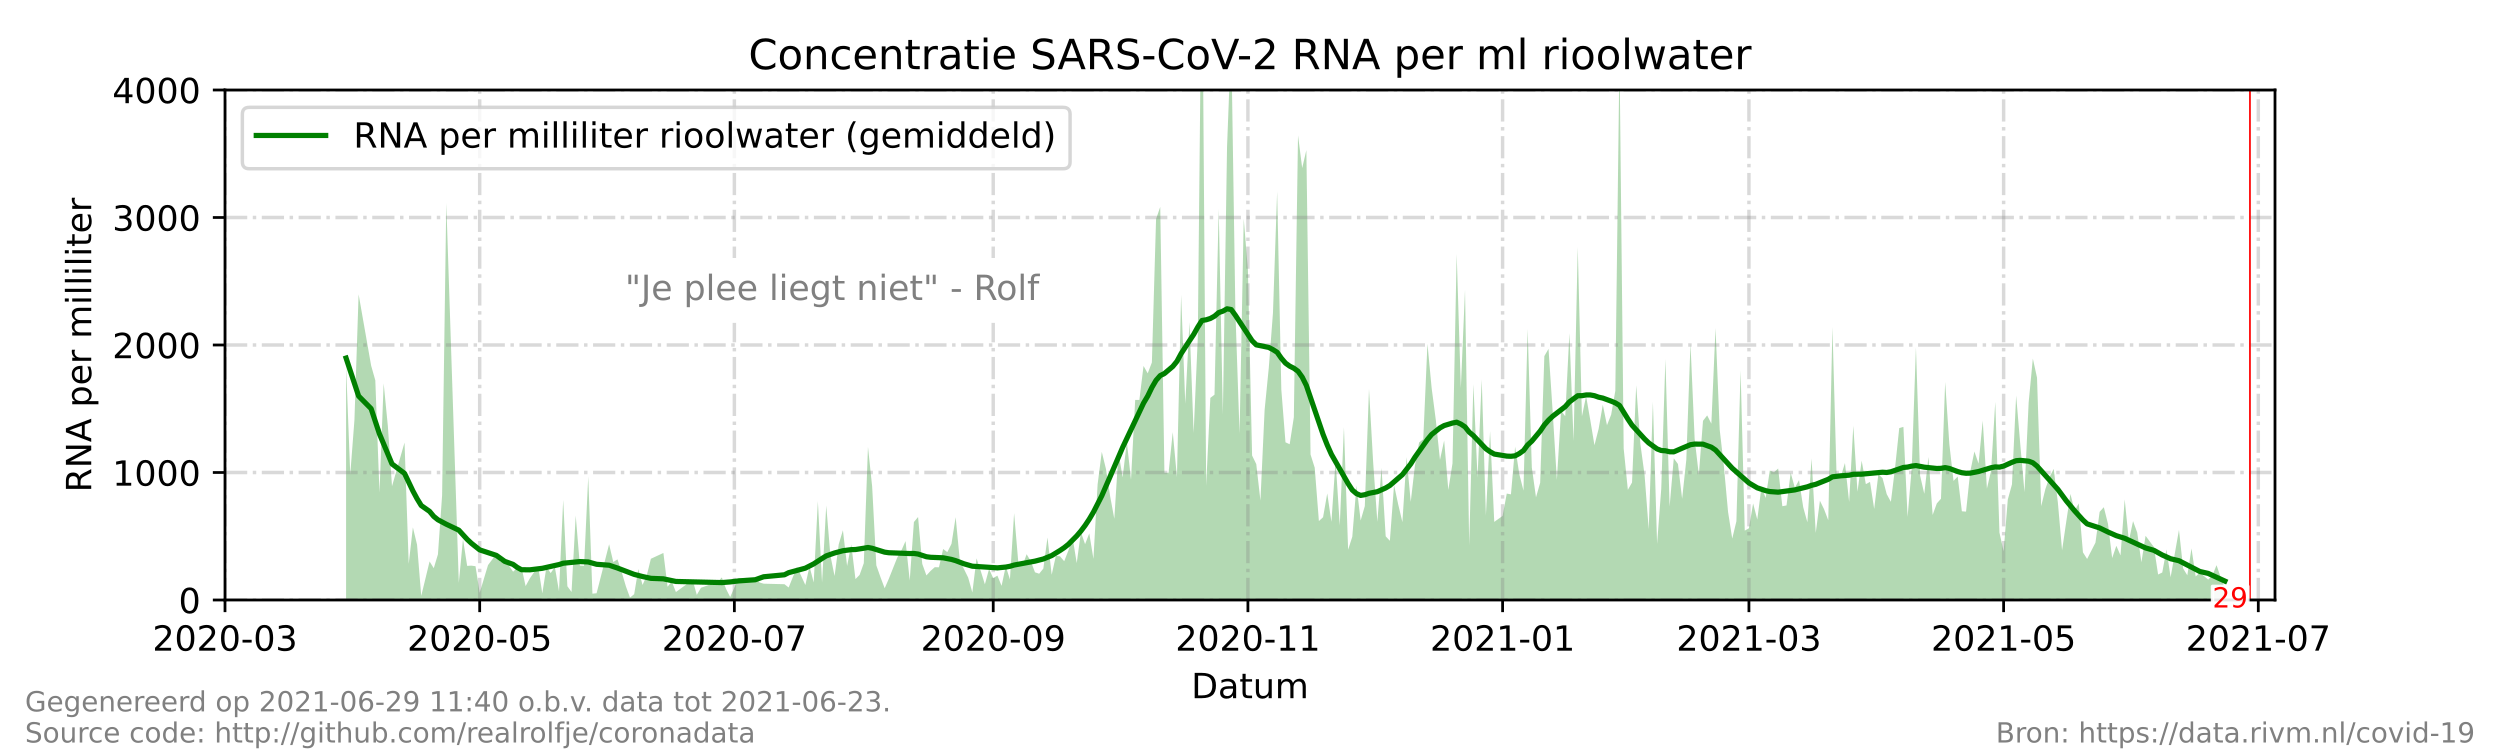 <?xml version="1.0" encoding="utf-8" standalone="no"?>
<!DOCTYPE svg PUBLIC "-//W3C//DTD SVG 1.1//EN"
  "http://www.w3.org/Graphics/SVG/1.1/DTD/svg11.dtd">
<!-- Created with matplotlib (https://matplotlib.org/) -->
<svg height="216pt" version="1.1" viewBox="0 0 720 216" width="720pt" xmlns="http://www.w3.org/2000/svg" xmlns:xlink="http://www.w3.org/1999/xlink">
 <defs>
  <style type="text/css">*{stroke-linecap:butt;stroke-linejoin:round;}</style>
 </defs>
 <g id="figure_1">
  <g id="patch_1">
   <path d="M 0 216 
L 720 216 
L 720 0 
L 0 0 
z
" style="fill:#ffffff;"/>
  </g>
  <g id="axes_1">
   <g id="patch_2">
    <path d="M 64.8 172.8 
L 655.2 172.8 
L 655.2 25.92 
L 64.8 25.92 
z
" style="fill:#ffffff;"/>
   </g>
   <g id="PolyCollection_1">
    <path clip-path="url(#pabecc95c76)" d="M 99.671 172.8 
L 99.671 172.8 
L 100.873 172.8 
L 102.076 172.8 
L 103.278 172.8 
L 106.886 172.8 
L 108.088 172.8 
L 109.29 172.8 
L 110.493 172.8 
L 111.695 172.8 
L 112.898 172.8 
L 116.505 172.8 
L 117.708 172.8 
L 118.91 172.8 
L 120.112 172.8 
L 121.315 172.8 
L 123.72 172.8 
L 124.922 172.8 
L 126.125 172.8 
L 127.327 172.8 
L 128.53 172.8 
L 132.137 172.8 
L 133.339 172.8 
L 134.542 172.8 
L 135.744 172.8 
L 136.947 172.8 
L 138.149 172.8 
L 140.554 172.8 
L 142.959 172.8 
L 144.161 172.8 
L 145.364 172.8 
L 147.769 172.8 
L 148.971 172.8 
L 150.174 172.8 
L 151.376 172.8 
L 152.578 172.8 
L 154.983 172.8 
L 156.186 172.8 
L 157.388 172.8 
L 158.591 172.8 
L 159.793 172.8 
L 160.996 172.8 
L 162.198 172.8 
L 163.4 172.8 
L 164.603 172.8 
L 165.805 172.8 
L 167.008 172.8 
L 168.21 172.8 
L 169.413 172.8 
L 170.615 172.8 
L 171.818 172.8 
L 175.425 172.8 
L 176.627 172.8 
L 177.83 172.8 
L 179.032 172.8 
L 180.235 172.8 
L 181.437 172.8 
L 182.64 172.8 
L 183.842 172.8 
L 185.044 172.8 
L 186.247 172.8 
L 187.449 172.8 
L 191.057 172.8 
L 192.259 172.8 
L 193.462 172.8 
L 194.664 172.8 
L 199.474 172.8 
L 200.676 172.8 
L 201.879 172.8 
L 206.688 172.8 
L 207.891 172.8 
L 209.093 172.8 
L 210.296 172.8 
L 212.701 172.8 
L 217.51 172.8 
L 218.713 172.8 
L 219.915 172.8 
L 225.927 172.8 
L 227.13 172.8 
L 229.535 172.8 
L 231.94 172.8 
L 233.142 172.8 
L 234.345 172.8 
L 235.547 172.8 
L 236.749 172.8 
L 237.952 172.8 
L 239.154 172.8 
L 240.357 172.8 
L 241.559 172.8 
L 242.762 172.8 
L 243.964 172.8 
L 245.167 172.8 
L 246.369 172.8 
L 247.571 172.8 
L 248.774 172.8 
L 249.976 172.8 
L 251.179 172.8 
L 252.381 172.8 
L 253.584 172.8 
L 254.786 172.8 
L 255.989 172.8 
L 258.393 172.8 
L 259.596 172.8 
L 260.798 172.8 
L 262.001 172.8 
L 263.203 172.8 
L 264.406 172.8 
L 265.608 172.8 
L 266.811 172.8 
L 268.013 172.8 
L 269.215 172.8 
L 270.418 172.8 
L 271.62 172.8 
L 272.823 172.8 
L 274.025 172.8 
L 275.228 172.8 
L 276.43 172.8 
L 277.633 172.8 
L 278.835 172.8 
L 280.037 172.8 
L 281.24 172.8 
L 282.442 172.8 
L 283.645 172.8 
L 284.847 172.8 
L 286.05 172.8 
L 287.252 172.8 
L 288.455 172.8 
L 289.657 172.8 
L 290.859 172.8 
L 292.062 172.8 
L 293.264 172.8 
L 294.467 172.8 
L 295.669 172.8 
L 296.872 172.8 
L 298.074 172.8 
L 299.277 172.8 
L 300.479 172.8 
L 301.681 172.8 
L 302.884 172.8 
L 304.086 172.8 
L 305.289 172.8 
L 306.491 172.8 
L 307.694 172.8 
L 308.896 172.8 
L 310.099 172.8 
L 311.301 172.8 
L 312.503 172.8 
L 313.706 172.8 
L 314.908 172.8 
L 316.111 172.8 
L 317.313 172.8 
L 318.516 172.8 
L 319.718 172.8 
L 320.921 172.8 
L 322.123 172.8 
L 323.325 172.8 
L 324.528 172.8 
L 325.73 172.8 
L 326.933 172.8 
L 328.135 172.8 
L 329.338 172.8 
L 330.54 172.8 
L 331.743 172.8 
L 332.945 172.8 
L 334.147 172.8 
L 335.35 172.8 
L 336.552 172.8 
L 337.755 172.8 
L 338.957 172.8 
L 340.16 172.8 
L 341.362 172.8 
L 342.565 172.8 
L 343.767 172.8 
L 344.969 172.8 
L 346.172 172.8 
L 347.374 172.8 
L 348.577 172.8 
L 349.779 172.8 
L 350.982 172.8 
L 352.184 172.8 
L 353.387 172.8 
L 354.589 172.8 
L 355.791 172.8 
L 356.994 172.8 
L 358.196 172.8 
L 359.399 172.8 
L 360.601 172.8 
L 361.804 172.8 
L 363.006 172.8 
L 364.209 172.8 
L 365.411 172.8 
L 366.613 172.8 
L 367.816 172.8 
L 369.018 172.8 
L 370.221 172.8 
L 371.423 172.8 
L 372.626 172.8 
L 373.828 172.8 
L 375.031 172.8 
L 376.233 172.8 
L 377.435 172.8 
L 378.638 172.8 
L 379.84 172.8 
L 381.043 172.8 
L 382.245 172.8 
L 383.448 172.8 
L 384.65 172.8 
L 385.853 172.8 
L 387.055 172.8 
L 388.257 172.8 
L 389.46 172.8 
L 390.662 172.8 
L 391.865 172.8 
L 393.067 172.8 
L 394.27 172.8 
L 395.472 172.8 
L 396.675 172.8 
L 397.877 172.8 
L 399.079 172.8 
L 400.282 172.8 
L 401.484 172.8 
L 402.687 172.8 
L 403.889 172.8 
L 405.092 172.8 
L 406.294 172.8 
L 407.497 172.8 
L 408.699 172.8 
L 409.901 172.8 
L 411.104 172.8 
L 412.306 172.8 
L 413.509 172.8 
L 414.711 172.8 
L 415.914 172.8 
L 417.116 172.8 
L 418.319 172.8 
L 419.521 172.8 
L 420.723 172.8 
L 421.926 172.8 
L 423.128 172.8 
L 424.331 172.8 
L 425.533 172.8 
L 426.736 172.8 
L 427.938 172.8 
L 429.141 172.8 
L 430.343 172.8 
L 432.748 172.8 
L 433.95 172.8 
L 435.153 172.8 
L 436.355 172.8 
L 437.558 172.8 
L 438.76 172.8 
L 439.963 172.8 
L 441.165 172.8 
L 442.367 172.8 
L 443.57 172.8 
L 444.772 172.8 
L 445.975 172.8 
L 447.177 172.8 
L 448.38 172.8 
L 449.582 172.8 
L 450.785 172.8 
L 451.987 172.8 
L 453.189 172.8 
L 454.392 172.8 
L 455.594 172.8 
L 456.797 172.8 
L 457.999 172.8 
L 459.202 172.8 
L 460.404 172.8 
L 461.607 172.8 
L 462.809 172.8 
L 464.011 172.8 
L 465.214 172.8 
L 466.416 172.8 
L 467.619 172.8 
L 468.821 172.8 
L 470.024 172.8 
L 471.226 172.8 
L 472.429 172.8 
L 473.631 172.8 
L 474.833 172.8 
L 476.036 172.8 
L 477.238 172.8 
L 478.441 172.8 
L 479.643 172.8 
L 480.846 172.8 
L 482.048 172.8 
L 483.251 172.8 
L 484.453 172.8 
L 485.655 172.8 
L 486.858 172.8 
L 488.06 172.8 
L 489.263 172.8 
L 490.465 172.8 
L 491.668 172.8 
L 492.87 172.8 
L 494.073 172.8 
L 495.275 172.8 
L 496.477 172.8 
L 497.68 172.8 
L 498.882 172.8 
L 500.085 172.8 
L 501.287 172.8 
L 502.49 172.8 
L 503.692 172.8 
L 504.895 172.8 
L 506.097 172.8 
L 507.299 172.8 
L 508.502 172.8 
L 509.704 172.8 
L 510.907 172.8 
L 512.109 172.8 
L 513.312 172.8 
L 514.514 172.8 
L 515.716 172.8 
L 516.919 172.8 
L 518.121 172.8 
L 519.324 172.8 
L 520.526 172.8 
L 521.729 172.8 
L 522.931 172.8 
L 524.134 172.8 
L 525.336 172.8 
L 526.538 172.8 
L 527.741 172.8 
L 528.943 172.8 
L 530.146 172.8 
L 531.348 172.8 
L 532.551 172.8 
L 533.753 172.8 
L 534.956 172.8 
L 536.158 172.8 
L 537.36 172.8 
L 538.563 172.8 
L 539.765 172.8 
L 540.968 172.8 
L 542.17 172.8 
L 543.373 172.8 
L 544.575 172.8 
L 545.778 172.8 
L 546.98 172.8 
L 548.182 172.8 
L 549.385 172.8 
L 550.587 172.8 
L 551.79 172.8 
L 552.992 172.8 
L 554.195 172.8 
L 555.397 172.8 
L 556.6 172.8 
L 557.802 172.8 
L 559.004 172.8 
L 560.207 172.8 
L 561.409 172.8 
L 562.612 172.8 
L 563.814 172.8 
L 565.017 172.8 
L 566.219 172.8 
L 567.422 172.8 
L 568.624 172.8 
L 569.826 172.8 
L 571.029 172.8 
L 572.231 172.8 
L 573.434 172.8 
L 574.636 172.8 
L 575.839 172.8 
L 577.041 172.8 
L 578.244 172.8 
L 579.446 172.8 
L 580.648 172.8 
L 581.851 172.8 
L 583.053 172.8 
L 584.256 172.8 
L 585.458 172.8 
L 586.661 172.8 
L 587.863 172.8 
L 589.066 172.8 
L 590.268 172.8 
L 591.47 172.8 
L 592.673 172.8 
L 593.875 172.8 
L 595.078 172.8 
L 596.28 172.8 
L 597.483 172.8 
L 598.685 172.8 
L 599.888 172.8 
L 601.09 172.8 
L 603.495 172.8 
L 604.697 172.8 
L 605.9 172.8 
L 607.102 172.8 
L 608.305 172.8 
L 609.507 172.8 
L 610.71 172.8 
L 611.912 172.8 
L 613.114 172.8 
L 614.317 172.8 
L 615.519 172.8 
L 616.722 172.8 
L 617.924 172.8 
L 620.329 172.8 
L 621.532 172.8 
L 622.734 172.8 
L 623.936 172.8 
L 625.139 172.8 
L 627.544 172.8 
L 628.746 172.8 
L 629.949 172.8 
L 631.151 172.8 
L 632.354 172.8 
L 633.556 172.8 
L 635.961 172.8 
L 637.163 172.8 
L 638.366 172.8 
L 639.568 172.8 
L 640.771 172.8 
L 640.771 172.8 
L 640.771 169.459 
L 639.568 166.3 
L 638.366 162.765 
L 637.163 165.732 
L 635.961 166.93 
L 633.556 164.902 
L 632.354 166.024 
L 631.151 157.944 
L 629.949 165.689 
L 628.746 163.719 
L 627.544 152.608 
L 625.139 166.233 
L 623.936 158.256 
L 622.734 164.879 
L 621.532 165.456 
L 620.329 157.558 
L 617.924 154.305 
L 616.722 161.943 
L 615.519 153.373 
L 614.317 150.077 
L 613.114 155.756 
L 611.912 143.826 
L 610.71 159.96 
L 609.507 157.186 
L 608.305 160.726 
L 607.102 150.879 
L 605.9 146.075 
L 604.697 147.417 
L 603.495 156.279 
L 601.09 160.982 
L 599.888 159.085 
L 598.685 144.98 
L 597.483 147.073 
L 596.28 142.245 
L 595.078 150.258 
L 593.875 158.486 
L 592.673 144.8 
L 591.47 135.033 
L 590.268 137.395 
L 589.066 140.844 
L 587.863 145.791 
L 586.661 108.764 
L 585.458 103.274 
L 584.256 115.867 
L 583.053 141.75 
L 581.851 128.094 
L 580.648 113.946 
L 579.446 139.508 
L 578.244 143.867 
L 577.041 158.805 
L 575.839 153.369 
L 574.636 115.734 
L 573.434 135.557 
L 572.231 140.719 
L 571.029 121.156 
L 569.826 133.518 
L 568.624 130.022 
L 567.422 135.888 
L 566.219 147.349 
L 565.017 147.25 
L 563.814 137.25 
L 562.612 138.498 
L 561.409 127.877 
L 560.207 110.025 
L 559.004 143.629 
L 557.802 144.987 
L 556.6 148.303 
L 555.397 131.619 
L 554.195 142.225 
L 552.992 137.005 
L 551.79 100.01 
L 550.587 134.671 
L 549.385 148.859 
L 548.182 122.941 
L 546.98 123.294 
L 545.778 134.731 
L 544.575 144.523 
L 543.373 142.307 
L 542.17 137.709 
L 540.968 136.601 
L 539.765 146.565 
L 538.563 138.795 
L 537.36 139.434 
L 536.158 132.654 
L 534.956 141.625 
L 533.753 122.591 
L 532.551 144.581 
L 531.348 133.344 
L 530.146 137.279 
L 528.943 137.381 
L 527.741 94.166 
L 526.538 149.84 
L 525.336 146.663 
L 524.134 144.207 
L 522.931 153.48 
L 521.729 132.014 
L 520.526 150.43 
L 519.324 146.066 
L 518.121 138.277 
L 516.919 140.477 
L 515.716 136.178 
L 514.514 145.566 
L 513.312 145.786 
L 512.109 134.927 
L 510.907 136.024 
L 509.704 135.503 
L 508.502 143.415 
L 507.299 140.252 
L 506.097 149.636 
L 504.895 144.992 
L 503.692 152.139 
L 502.49 152.825 
L 501.287 106.633 
L 500.085 150.115 
L 498.882 155.114 
L 497.68 147.421 
L 496.477 134.275 
L 495.275 123.744 
L 494.073 94.473 
L 492.87 122.019 
L 491.668 119.633 
L 490.465 121.197 
L 489.263 136.751 
L 488.06 126.442 
L 486.858 98.963 
L 485.655 132.442 
L 484.453 143.637 
L 483.251 133.632 
L 482.048 132 
L 480.846 145.905 
L 479.643 103.409 
L 478.441 140.758 
L 477.238 156.627 
L 476.036 115.696 
L 474.833 152.472 
L 473.631 136.729 
L 472.429 127.887 
L 471.226 110.957 
L 470.024 138.963 
L 468.821 141.078 
L 467.619 129.157 
L 466.416 15.712 
L 465.214 112.532 
L 464.011 119.426 
L 462.809 122.47 
L 461.607 116.588 
L 460.404 123.526 
L 459.202 128.23 
L 457.999 120.973 
L 456.797 114.08 
L 455.594 119.913 
L 454.392 71.138 
L 453.189 126.996 
L 451.987 95.955 
L 450.785 119.861 
L 449.582 118.32 
L 448.38 138.209 
L 447.177 118.677 
L 445.975 100.462 
L 444.772 102.561 
L 443.57 139.025 
L 442.367 143.231 
L 441.165 134.647 
L 439.963 94.723 
L 438.76 141.293 
L 437.558 136.553 
L 436.355 128.66 
L 435.153 142.372 
L 433.95 142.148 
L 432.748 148.584 
L 430.343 150.305 
L 429.141 124.142 
L 427.938 148.468 
L 426.736 109.286 
L 425.533 137.522 
L 424.331 110.628 
L 423.128 157.086 
L 421.926 83.455 
L 420.723 111.754 
L 419.521 73.117 
L 418.319 133.435 
L 417.116 141.108 
L 415.914 126.858 
L 414.711 132.451 
L 413.509 120.917 
L 412.306 111.695 
L 411.104 98.992 
L 409.901 126.495 
L 408.699 127.446 
L 407.497 134.093 
L 406.294 144.539 
L 405.092 131.685 
L 403.889 150.377 
L 402.687 145.287 
L 401.484 139.693 
L 400.282 155.752 
L 399.079 154.458 
L 397.877 134.724 
L 396.675 150.286 
L 395.472 133.218 
L 394.27 112.011 
L 393.067 145.753 
L 391.865 149.911 
L 390.662 139.843 
L 389.46 154.57 
L 388.257 158.327 
L 387.055 122.999 
L 385.853 151.34 
L 384.65 132.596 
L 383.448 150.302 
L 382.245 142.11 
L 381.043 148.963 
L 379.84 150.069 
L 378.638 134.701 
L 377.435 130.902 
L 376.233 43.241 
L 375.031 48.397 
L 373.828 38.977 
L 372.626 120.182 
L 371.423 127.946 
L 370.221 127.385 
L 369.018 112.16 
L 367.816 55.126 
L 366.613 90.137 
L 365.411 105.932 
L 364.209 118.055 
L 363.006 144.185 
L 361.804 133.664 
L 360.601 131.186 
L 359.399 77.782 
L 358.196 62.993 
L 356.994 124.886 
L 355.791 89.681 
L 354.589 11.011 
L 353.387 42.341 
L 352.184 119.391 
L 350.982 60.166 
L 349.779 113.669 
L 348.577 114.587 
L 347.374 139.859 
L 346.172 -22.679 
L 344.969 97.176 
L 343.767 124.696 
L 342.565 92.805 
L 341.362 116.29 
L 340.16 84.915 
L 338.957 137.417 
L 337.755 124.438 
L 336.552 136.154 
L 335.35 136.13 
L 334.147 59.585 
L 332.945 63.094 
L 331.743 104.391 
L 330.54 107.518 
L 329.338 105.396 
L 328.135 115.183 
L 326.933 115.189 
L 325.73 138.174 
L 324.528 127.216 
L 323.325 137.479 
L 322.123 130.384 
L 320.921 149.41 
L 319.718 142.908 
L 318.516 135.057 
L 317.313 130.13 
L 316.111 139.512 
L 314.908 160.951 
L 313.706 153.627 
L 312.503 156.722 
L 311.301 153.248 
L 310.099 162.16 
L 308.896 154.785 
L 307.694 158.549 
L 306.491 161.634 
L 305.289 160.213 
L 304.086 160.108 
L 302.884 165.529 
L 301.681 154.798 
L 300.479 163.753 
L 299.277 165.228 
L 298.074 164.822 
L 296.872 161.647 
L 295.669 159.609 
L 294.467 162.996 
L 293.264 161.887 
L 292.062 147.794 
L 290.859 166.873 
L 289.657 163.08 
L 288.455 168.724 
L 287.252 165.777 
L 286.05 166.49 
L 284.847 163.888 
L 283.645 168.283 
L 282.442 164.4 
L 281.24 160.817 
L 280.037 170.634 
L 278.835 166.35 
L 277.633 163.897 
L 276.43 161.468 
L 275.228 148.932 
L 274.025 156.643 
L 272.823 159.018 
L 271.62 158.112 
L 270.418 163.384 
L 269.215 163.349 
L 268.013 164.412 
L 266.811 165.721 
L 265.608 162.396 
L 264.406 148.895 
L 263.203 150.352 
L 262.001 167.189 
L 260.798 155.83 
L 259.596 158.553 
L 258.393 160.618 
L 255.989 166.668 
L 254.786 169.422 
L 253.584 166.227 
L 252.381 162.817 
L 251.179 140.103 
L 249.976 128.695 
L 248.774 162.183 
L 247.571 165.566 
L 246.369 166.778 
L 245.167 156.798 
L 243.964 163.008 
L 242.762 152.71 
L 241.559 156.739 
L 240.357 165.897 
L 239.154 159.985 
L 237.952 145.609 
L 236.749 167.769 
L 235.547 144.33 
L 234.345 167.749 
L 233.142 163.124 
L 231.94 168.479 
L 229.535 163.253 
L 227.13 169.201 
L 225.927 168.254 
L 219.915 168.1 
L 218.713 167.733 
L 217.51 166.411 
L 212.701 166.484 
L 210.296 171.955 
L 209.093 169.587 
L 207.891 166.319 
L 206.688 167.586 
L 201.879 169.275 
L 200.676 171.331 
L 199.474 166.998 
L 194.664 170.505 
L 193.462 167.451 
L 192.259 168.981 
L 191.057 159.25 
L 187.449 160.927 
L 186.247 165.816 
L 185.044 168.476 
L 183.842 163.895 
L 182.64 171.129 
L 181.437 172.102 
L 180.235 168.798 
L 179.032 164.685 
L 177.83 161.092 
L 176.627 161.87 
L 175.425 156.753 
L 171.818 170.854 
L 170.615 170.976 
L 169.413 137.218 
L 168.21 162.977 
L 167.008 162.895 
L 165.805 148.491 
L 164.603 170.487 
L 163.4 168.834 
L 162.198 143.96 
L 160.996 170.303 
L 159.793 163.29 
L 158.591 165.052 
L 157.388 163.198 
L 156.186 170.891 
L 154.983 163.069 
L 152.578 166.59 
L 151.376 168.807 
L 150.174 163.295 
L 148.971 163.534 
L 147.769 164.648 
L 145.364 161.123 
L 144.161 161.851 
L 142.959 159.528 
L 140.554 162.739 
L 138.149 170.707 
L 136.947 163.069 
L 135.744 162.901 
L 134.542 162.975 
L 133.339 155.233 
L 132.137 167.843 
L 128.53 58.454 
L 127.327 142.646 
L 126.125 159.659 
L 124.922 163.644 
L 123.72 161.692 
L 121.315 171.625 
L 120.112 156.871 
L 118.91 151.882 
L 117.708 162.402 
L 116.505 127.456 
L 112.898 140.046 
L 111.695 122.622 
L 110.493 110.402 
L 109.29 141.895 
L 108.088 109.531 
L 106.886 105.296 
L 103.278 84.758 
L 102.076 120.996 
L 100.873 136.657 
L 99.671 105.345 
z
" style="fill:#008000;fill-opacity:0.3;"/>
   </g>
   <g id="matplotlib.axis_1">
    <g id="xtick_1">
     <g id="line2d_1">
      <path clip-path="url(#pabecc95c76)" d="M 64.8 172.8 
L 64.8 25.92 
" style="fill:none;stroke:#808080;stroke-dasharray:6.4,1.6,1,1.6;stroke-dashoffset:0;stroke-opacity:0.3;"/>
     </g>
     <g id="line2d_2">
      <defs>
       <path d="M 0 0 
L 0 3.5 
" id="mb32298bb23" style="stroke:#000000;stroke-width:0.8;"/>
      </defs>
      <g>
       <use style="stroke:#000000;stroke-width:0.8;" x="64.8" xlink:href="#mb32298bb23" y="172.8"/>
      </g>
     </g>
     <g id="text_1">
      <!-- 2020-03 -->
      <g transform="translate(43.909 187.398)scale(0.1 -0.1)">
       <defs>
        <path d="M 19.188 8.297 
L 53.609 8.297 
L 53.609 0 
L 7.328 0 
L 7.328 8.297 
Q 12.938 14.109 22.625 23.891 
Q 32.328 33.688 34.812 36.531 
Q 39.547 41.844 41.422 45.531 
Q 43.312 49.219 43.312 52.781 
Q 43.312 58.594 39.234 62.25 
Q 35.156 65.922 28.609 65.922 
Q 23.969 65.922 18.812 64.312 
Q 13.672 62.703 7.812 59.422 
L 7.812 69.391 
Q 13.766 71.781 18.938 73 
Q 24.125 74.219 28.422 74.219 
Q 39.75 74.219 46.484 68.547 
Q 53.219 62.891 53.219 53.422 
Q 53.219 48.922 51.531 44.891 
Q 49.859 40.875 45.406 35.406 
Q 44.188 33.984 37.641 27.219 
Q 31.109 20.453 19.188 8.297 
z
" id="DejaVuSans-50"/>
        <path d="M 31.781 66.406 
Q 24.172 66.406 20.328 58.906 
Q 16.5 51.422 16.5 36.375 
Q 16.5 21.391 20.328 13.891 
Q 24.172 6.391 31.781 6.391 
Q 39.453 6.391 43.281 13.891 
Q 47.125 21.391 47.125 36.375 
Q 47.125 51.422 43.281 58.906 
Q 39.453 66.406 31.781 66.406 
z
M 31.781 74.219 
Q 44.047 74.219 50.516 64.516 
Q 56.984 54.828 56.984 36.375 
Q 56.984 17.969 50.516 8.266 
Q 44.047 -1.422 31.781 -1.422 
Q 19.531 -1.422 13.062 8.266 
Q 6.594 17.969 6.594 36.375 
Q 6.594 54.828 13.062 64.516 
Q 19.531 74.219 31.781 74.219 
z
" id="DejaVuSans-48"/>
        <path d="M 4.891 31.391 
L 31.203 31.391 
L 31.203 23.391 
L 4.891 23.391 
z
" id="DejaVuSans-45"/>
        <path d="M 40.578 39.312 
Q 47.656 37.797 51.625 33 
Q 55.609 28.219 55.609 21.188 
Q 55.609 10.406 48.188 4.484 
Q 40.766 -1.422 27.094 -1.422 
Q 22.516 -1.422 17.656 -0.516 
Q 12.797 0.391 7.625 2.203 
L 7.625 11.719 
Q 11.719 9.328 16.594 8.109 
Q 21.484 6.891 26.812 6.891 
Q 36.078 6.891 40.938 10.547 
Q 45.797 14.203 45.797 21.188 
Q 45.797 27.641 41.281 31.266 
Q 36.766 34.906 28.719 34.906 
L 20.219 34.906 
L 20.219 43.016 
L 29.109 43.016 
Q 36.375 43.016 40.234 45.922 
Q 44.094 48.828 44.094 54.297 
Q 44.094 59.906 40.109 62.906 
Q 36.141 65.922 28.719 65.922 
Q 24.656 65.922 20.016 65.031 
Q 15.375 64.156 9.812 62.312 
L 9.812 71.094 
Q 15.438 72.656 20.344 73.438 
Q 25.25 74.219 29.594 74.219 
Q 40.828 74.219 47.359 69.109 
Q 53.906 64.016 53.906 55.328 
Q 53.906 49.266 50.438 45.094 
Q 46.969 40.922 40.578 39.312 
z
" id="DejaVuSans-51"/>
       </defs>
       <use xlink:href="#DejaVuSans-50"/>
       <use x="63.623" xlink:href="#DejaVuSans-48"/>
       <use x="127.246" xlink:href="#DejaVuSans-50"/>
       <use x="190.869" xlink:href="#DejaVuSans-48"/>
       <use x="254.492" xlink:href="#DejaVuSans-45"/>
       <use x="290.576" xlink:href="#DejaVuSans-48"/>
       <use x="354.199" xlink:href="#DejaVuSans-51"/>
      </g>
     </g>
    </g>
    <g id="xtick_2">
     <g id="line2d_3">
      <path clip-path="url(#pabecc95c76)" d="M 138.149 172.8 
L 138.149 25.92 
" style="fill:none;stroke:#808080;stroke-dasharray:6.4,1.6,1,1.6;stroke-dashoffset:0;stroke-opacity:0.3;"/>
     </g>
     <g id="line2d_4">
      <g>
       <use style="stroke:#000000;stroke-width:0.8;" x="138.149" xlink:href="#mb32298bb23" y="172.8"/>
      </g>
     </g>
     <g id="text_2">
      <!-- 2020-05 -->
      <g transform="translate(117.258 187.398)scale(0.1 -0.1)">
       <defs>
        <path d="M 10.797 72.906 
L 49.516 72.906 
L 49.516 64.594 
L 19.828 64.594 
L 19.828 46.734 
Q 21.969 47.469 24.109 47.828 
Q 26.266 48.188 28.422 48.188 
Q 40.625 48.188 47.75 41.5 
Q 54.891 34.812 54.891 23.391 
Q 54.891 11.625 47.562 5.094 
Q 40.234 -1.422 26.906 -1.422 
Q 22.312 -1.422 17.547 -0.641 
Q 12.797 0.141 7.719 1.703 
L 7.719 11.625 
Q 12.109 9.234 16.797 8.062 
Q 21.484 6.891 26.703 6.891 
Q 35.156 6.891 40.078 11.328 
Q 45.016 15.766 45.016 23.391 
Q 45.016 31 40.078 35.438 
Q 35.156 39.891 26.703 39.891 
Q 22.75 39.891 18.812 39.016 
Q 14.891 38.141 10.797 36.281 
z
" id="DejaVuSans-53"/>
       </defs>
       <use xlink:href="#DejaVuSans-50"/>
       <use x="63.623" xlink:href="#DejaVuSans-48"/>
       <use x="127.246" xlink:href="#DejaVuSans-50"/>
       <use x="190.869" xlink:href="#DejaVuSans-48"/>
       <use x="254.492" xlink:href="#DejaVuSans-45"/>
       <use x="290.576" xlink:href="#DejaVuSans-48"/>
       <use x="354.199" xlink:href="#DejaVuSans-53"/>
      </g>
     </g>
    </g>
    <g id="xtick_3">
     <g id="line2d_5">
      <path clip-path="url(#pabecc95c76)" d="M 211.498 172.8 
L 211.498 25.92 
" style="fill:none;stroke:#808080;stroke-dasharray:6.4,1.6,1,1.6;stroke-dashoffset:0;stroke-opacity:0.3;"/>
     </g>
     <g id="line2d_6">
      <g>
       <use style="stroke:#000000;stroke-width:0.8;" x="211.498" xlink:href="#mb32298bb23" y="172.8"/>
      </g>
     </g>
     <g id="text_3">
      <!-- 2020-07 -->
      <g transform="translate(190.607 187.398)scale(0.1 -0.1)">
       <defs>
        <path d="M 8.203 72.906 
L 55.078 72.906 
L 55.078 68.703 
L 28.609 0 
L 18.312 0 
L 43.219 64.594 
L 8.203 64.594 
z
" id="DejaVuSans-55"/>
       </defs>
       <use xlink:href="#DejaVuSans-50"/>
       <use x="63.623" xlink:href="#DejaVuSans-48"/>
       <use x="127.246" xlink:href="#DejaVuSans-50"/>
       <use x="190.869" xlink:href="#DejaVuSans-48"/>
       <use x="254.492" xlink:href="#DejaVuSans-45"/>
       <use x="290.576" xlink:href="#DejaVuSans-48"/>
       <use x="354.199" xlink:href="#DejaVuSans-55"/>
      </g>
     </g>
    </g>
    <g id="xtick_4">
     <g id="line2d_7">
      <path clip-path="url(#pabecc95c76)" d="M 286.05 172.8 
L 286.05 25.92 
" style="fill:none;stroke:#808080;stroke-dasharray:6.4,1.6,1,1.6;stroke-dashoffset:0;stroke-opacity:0.3;"/>
     </g>
     <g id="line2d_8">
      <g>
       <use style="stroke:#000000;stroke-width:0.8;" x="286.05" xlink:href="#mb32298bb23" y="172.8"/>
      </g>
     </g>
     <g id="text_4">
      <!-- 2020-09 -->
      <g transform="translate(265.158 187.398)scale(0.1 -0.1)">
       <defs>
        <path d="M 10.984 1.516 
L 10.984 10.5 
Q 14.703 8.734 18.5 7.812 
Q 22.312 6.891 25.984 6.891 
Q 35.75 6.891 40.891 13.453 
Q 46.047 20.016 46.781 33.406 
Q 43.953 29.203 39.594 26.953 
Q 35.25 24.703 29.984 24.703 
Q 19.047 24.703 12.672 31.312 
Q 6.297 37.938 6.297 49.422 
Q 6.297 60.641 12.938 67.422 
Q 19.578 74.219 30.609 74.219 
Q 43.266 74.219 49.922 64.516 
Q 56.594 54.828 56.594 36.375 
Q 56.594 19.141 48.406 8.859 
Q 40.234 -1.422 26.422 -1.422 
Q 22.703 -1.422 18.891 -0.688 
Q 15.094 0.047 10.984 1.516 
z
M 30.609 32.422 
Q 37.25 32.422 41.125 36.953 
Q 45.016 41.5 45.016 49.422 
Q 45.016 57.281 41.125 61.844 
Q 37.25 66.406 30.609 66.406 
Q 23.969 66.406 20.094 61.844 
Q 16.219 57.281 16.219 49.422 
Q 16.219 41.5 20.094 36.953 
Q 23.969 32.422 30.609 32.422 
z
" id="DejaVuSans-57"/>
       </defs>
       <use xlink:href="#DejaVuSans-50"/>
       <use x="63.623" xlink:href="#DejaVuSans-48"/>
       <use x="127.246" xlink:href="#DejaVuSans-50"/>
       <use x="190.869" xlink:href="#DejaVuSans-48"/>
       <use x="254.492" xlink:href="#DejaVuSans-45"/>
       <use x="290.576" xlink:href="#DejaVuSans-48"/>
       <use x="354.199" xlink:href="#DejaVuSans-57"/>
      </g>
     </g>
    </g>
    <g id="xtick_5">
     <g id="line2d_9">
      <path clip-path="url(#pabecc95c76)" d="M 359.399 172.8 
L 359.399 25.92 
" style="fill:none;stroke:#808080;stroke-dasharray:6.4,1.6,1,1.6;stroke-dashoffset:0;stroke-opacity:0.3;"/>
     </g>
     <g id="line2d_10">
      <g>
       <use style="stroke:#000000;stroke-width:0.8;" x="359.399" xlink:href="#mb32298bb23" y="172.8"/>
      </g>
     </g>
     <g id="text_5">
      <!-- 2020-11 -->
      <g transform="translate(338.507 187.398)scale(0.1 -0.1)">
       <defs>
        <path d="M 12.406 8.297 
L 28.516 8.297 
L 28.516 63.922 
L 10.984 60.406 
L 10.984 69.391 
L 28.422 72.906 
L 38.281 72.906 
L 38.281 8.297 
L 54.391 8.297 
L 54.391 0 
L 12.406 0 
z
" id="DejaVuSans-49"/>
       </defs>
       <use xlink:href="#DejaVuSans-50"/>
       <use x="63.623" xlink:href="#DejaVuSans-48"/>
       <use x="127.246" xlink:href="#DejaVuSans-50"/>
       <use x="190.869" xlink:href="#DejaVuSans-48"/>
       <use x="254.492" xlink:href="#DejaVuSans-45"/>
       <use x="290.576" xlink:href="#DejaVuSans-49"/>
       <use x="354.199" xlink:href="#DejaVuSans-49"/>
      </g>
     </g>
    </g>
    <g id="xtick_6">
     <g id="line2d_11">
      <path clip-path="url(#pabecc95c76)" d="M 432.748 172.8 
L 432.748 25.92 
" style="fill:none;stroke:#808080;stroke-dasharray:6.4,1.6,1,1.6;stroke-dashoffset:0;stroke-opacity:0.3;"/>
     </g>
     <g id="line2d_12">
      <g>
       <use style="stroke:#000000;stroke-width:0.8;" x="432.748" xlink:href="#mb32298bb23" y="172.8"/>
      </g>
     </g>
     <g id="text_6">
      <!-- 2021-01 -->
      <g transform="translate(411.856 187.398)scale(0.1 -0.1)">
       <use xlink:href="#DejaVuSans-50"/>
       <use x="63.623" xlink:href="#DejaVuSans-48"/>
       <use x="127.246" xlink:href="#DejaVuSans-50"/>
       <use x="190.869" xlink:href="#DejaVuSans-49"/>
       <use x="254.492" xlink:href="#DejaVuSans-45"/>
       <use x="290.576" xlink:href="#DejaVuSans-48"/>
       <use x="354.199" xlink:href="#DejaVuSans-49"/>
      </g>
     </g>
    </g>
    <g id="xtick_7">
     <g id="line2d_13">
      <path clip-path="url(#pabecc95c76)" d="M 503.692 172.8 
L 503.692 25.92 
" style="fill:none;stroke:#808080;stroke-dasharray:6.4,1.6,1,1.6;stroke-dashoffset:0;stroke-opacity:0.3;"/>
     </g>
     <g id="line2d_14">
      <g>
       <use style="stroke:#000000;stroke-width:0.8;" x="503.692" xlink:href="#mb32298bb23" y="172.8"/>
      </g>
     </g>
     <g id="text_7">
      <!-- 2021-03 -->
      <g transform="translate(482.801 187.398)scale(0.1 -0.1)">
       <use xlink:href="#DejaVuSans-50"/>
       <use x="63.623" xlink:href="#DejaVuSans-48"/>
       <use x="127.246" xlink:href="#DejaVuSans-50"/>
       <use x="190.869" xlink:href="#DejaVuSans-49"/>
       <use x="254.492" xlink:href="#DejaVuSans-45"/>
       <use x="290.576" xlink:href="#DejaVuSans-48"/>
       <use x="354.199" xlink:href="#DejaVuSans-51"/>
      </g>
     </g>
    </g>
    <g id="xtick_8">
     <g id="line2d_15">
      <path clip-path="url(#pabecc95c76)" d="M 577.041 172.8 
L 577.041 25.92 
" style="fill:none;stroke:#808080;stroke-dasharray:6.4,1.6,1,1.6;stroke-dashoffset:0;stroke-opacity:0.3;"/>
     </g>
     <g id="line2d_16">
      <g>
       <use style="stroke:#000000;stroke-width:0.8;" x="577.041" xlink:href="#mb32298bb23" y="172.8"/>
      </g>
     </g>
     <g id="text_8">
      <!-- 2021-05 -->
      <g transform="translate(556.15 187.398)scale(0.1 -0.1)">
       <use xlink:href="#DejaVuSans-50"/>
       <use x="63.623" xlink:href="#DejaVuSans-48"/>
       <use x="127.246" xlink:href="#DejaVuSans-50"/>
       <use x="190.869" xlink:href="#DejaVuSans-49"/>
       <use x="254.492" xlink:href="#DejaVuSans-45"/>
       <use x="290.576" xlink:href="#DejaVuSans-48"/>
       <use x="354.199" xlink:href="#DejaVuSans-53"/>
      </g>
     </g>
    </g>
    <g id="xtick_9">
     <g id="line2d_17">
      <path clip-path="url(#pabecc95c76)" d="M 650.39 172.8 
L 650.39 25.92 
" style="fill:none;stroke:#808080;stroke-dasharray:6.4,1.6,1,1.6;stroke-dashoffset:0;stroke-opacity:0.3;"/>
     </g>
     <g id="line2d_18">
      <g>
       <use style="stroke:#000000;stroke-width:0.8;" x="650.39" xlink:href="#mb32298bb23" y="172.8"/>
      </g>
     </g>
     <g id="text_9">
      <!-- 2021-07 -->
      <g transform="translate(629.499 187.398)scale(0.1 -0.1)">
       <use xlink:href="#DejaVuSans-50"/>
       <use x="63.623" xlink:href="#DejaVuSans-48"/>
       <use x="127.246" xlink:href="#DejaVuSans-50"/>
       <use x="190.869" xlink:href="#DejaVuSans-49"/>
       <use x="254.492" xlink:href="#DejaVuSans-45"/>
       <use x="290.576" xlink:href="#DejaVuSans-48"/>
       <use x="354.199" xlink:href="#DejaVuSans-55"/>
      </g>
     </g>
    </g>
    <g id="text_10">
     <!-- Datum -->
     <g transform="translate(343.087 201.077)scale(0.1 -0.1)">
      <defs>
       <path d="M 19.672 64.797 
L 19.672 8.109 
L 31.594 8.109 
Q 46.688 8.109 53.688 14.938 
Q 60.688 21.781 60.688 36.531 
Q 60.688 51.172 53.688 57.984 
Q 46.688 64.797 31.594 64.797 
z
M 9.812 72.906 
L 30.078 72.906 
Q 51.266 72.906 61.172 64.094 
Q 71.094 55.281 71.094 36.531 
Q 71.094 17.672 61.125 8.828 
Q 51.172 0 30.078 0 
L 9.812 0 
z
" id="DejaVuSans-68"/>
       <path d="M 34.281 27.484 
Q 23.391 27.484 19.188 25 
Q 14.984 22.516 14.984 16.5 
Q 14.984 11.719 18.141 8.906 
Q 21.297 6.109 26.703 6.109 
Q 34.188 6.109 38.703 11.406 
Q 43.219 16.703 43.219 25.484 
L 43.219 27.484 
z
M 52.203 31.203 
L 52.203 0 
L 43.219 0 
L 43.219 8.297 
Q 40.141 3.328 35.547 0.953 
Q 30.953 -1.422 24.312 -1.422 
Q 15.922 -1.422 10.953 3.297 
Q 6 8.016 6 15.922 
Q 6 25.141 12.172 29.828 
Q 18.359 34.516 30.609 34.516 
L 43.219 34.516 
L 43.219 35.406 
Q 43.219 41.609 39.141 45 
Q 35.062 48.391 27.688 48.391 
Q 23 48.391 18.547 47.266 
Q 14.109 46.141 10.016 43.891 
L 10.016 52.203 
Q 14.938 54.109 19.578 55.047 
Q 24.219 56 28.609 56 
Q 40.484 56 46.344 49.844 
Q 52.203 43.703 52.203 31.203 
z
" id="DejaVuSans-97"/>
       <path d="M 18.312 70.219 
L 18.312 54.688 
L 36.812 54.688 
L 36.812 47.703 
L 18.312 47.703 
L 18.312 18.016 
Q 18.312 11.328 20.141 9.422 
Q 21.969 7.516 27.594 7.516 
L 36.812 7.516 
L 36.812 0 
L 27.594 0 
Q 17.188 0 13.234 3.875 
Q 9.281 7.766 9.281 18.016 
L 9.281 47.703 
L 2.688 47.703 
L 2.688 54.688 
L 9.281 54.688 
L 9.281 70.219 
z
" id="DejaVuSans-116"/>
       <path d="M 8.5 21.578 
L 8.5 54.688 
L 17.484 54.688 
L 17.484 21.922 
Q 17.484 14.156 20.5 10.266 
Q 23.531 6.391 29.594 6.391 
Q 36.859 6.391 41.078 11.031 
Q 45.312 15.672 45.312 23.688 
L 45.312 54.688 
L 54.297 54.688 
L 54.297 0 
L 45.312 0 
L 45.312 8.406 
Q 42.047 3.422 37.719 1 
Q 33.406 -1.422 27.688 -1.422 
Q 18.266 -1.422 13.375 4.438 
Q 8.5 10.297 8.5 21.578 
z
M 31.109 56 
z
" id="DejaVuSans-117"/>
       <path d="M 52 44.188 
Q 55.375 50.25 60.062 53.125 
Q 64.75 56 71.094 56 
Q 79.641 56 84.281 50.016 
Q 88.922 44.047 88.922 33.016 
L 88.922 0 
L 79.891 0 
L 79.891 32.719 
Q 79.891 40.578 77.094 44.375 
Q 74.312 48.188 68.609 48.188 
Q 61.625 48.188 57.562 43.547 
Q 53.516 38.922 53.516 30.906 
L 53.516 0 
L 44.484 0 
L 44.484 32.719 
Q 44.484 40.625 41.703 44.406 
Q 38.922 48.188 33.109 48.188 
Q 26.219 48.188 22.156 43.531 
Q 18.109 38.875 18.109 30.906 
L 18.109 0 
L 9.078 0 
L 9.078 54.688 
L 18.109 54.688 
L 18.109 46.188 
Q 21.188 51.219 25.484 53.609 
Q 29.781 56 35.688 56 
Q 41.656 56 45.828 52.969 
Q 50 49.953 52 44.188 
z
" id="DejaVuSans-109"/>
      </defs>
      <use xlink:href="#DejaVuSans-68"/>
      <use x="77.002" xlink:href="#DejaVuSans-97"/>
      <use x="138.281" xlink:href="#DejaVuSans-116"/>
      <use x="177.49" xlink:href="#DejaVuSans-117"/>
      <use x="240.869" xlink:href="#DejaVuSans-109"/>
     </g>
    </g>
   </g>
   <g id="matplotlib.axis_2">
    <g id="ytick_1">
     <g id="line2d_19">
      <path clip-path="url(#pabecc95c76)" d="M 64.8 172.8 
L 655.2 172.8 
" style="fill:none;stroke:#808080;stroke-dasharray:6.4,1.6,1,1.6;stroke-dashoffset:0;stroke-opacity:0.3;"/>
     </g>
     <g id="line2d_20">
      <defs>
       <path d="M 0 0 
L -3.5 0 
" id="mae5d6e3c28" style="stroke:#000000;stroke-width:0.8;"/>
      </defs>
      <g>
       <use style="stroke:#000000;stroke-width:0.8;" x="64.8" xlink:href="#mae5d6e3c28" y="172.8"/>
      </g>
     </g>
     <g id="text_11">
      <!-- 0 -->
      <g transform="translate(51.438 176.599)scale(0.1 -0.1)">
       <use xlink:href="#DejaVuSans-48"/>
      </g>
     </g>
    </g>
    <g id="ytick_2">
     <g id="line2d_21">
      <path clip-path="url(#pabecc95c76)" d="M 64.8 136.08 
L 655.2 136.08 
" style="fill:none;stroke:#808080;stroke-dasharray:6.4,1.6,1,1.6;stroke-dashoffset:0;stroke-opacity:0.3;"/>
     </g>
     <g id="line2d_22">
      <g>
       <use style="stroke:#000000;stroke-width:0.8;" x="64.8" xlink:href="#mae5d6e3c28" y="136.08"/>
      </g>
     </g>
     <g id="text_12">
      <!-- 1000 -->
      <g transform="translate(32.35 139.879)scale(0.1 -0.1)">
       <use xlink:href="#DejaVuSans-49"/>
       <use x="63.623" xlink:href="#DejaVuSans-48"/>
       <use x="127.246" xlink:href="#DejaVuSans-48"/>
       <use x="190.869" xlink:href="#DejaVuSans-48"/>
      </g>
     </g>
    </g>
    <g id="ytick_3">
     <g id="line2d_23">
      <path clip-path="url(#pabecc95c76)" d="M 64.8 99.36 
L 655.2 99.36 
" style="fill:none;stroke:#808080;stroke-dasharray:6.4,1.6,1,1.6;stroke-dashoffset:0;stroke-opacity:0.3;"/>
     </g>
     <g id="line2d_24">
      <g>
       <use style="stroke:#000000;stroke-width:0.8;" x="64.8" xlink:href="#mae5d6e3c28" y="99.36"/>
      </g>
     </g>
     <g id="text_13">
      <!-- 2000 -->
      <g transform="translate(32.35 103.159)scale(0.1 -0.1)">
       <use xlink:href="#DejaVuSans-50"/>
       <use x="63.623" xlink:href="#DejaVuSans-48"/>
       <use x="127.246" xlink:href="#DejaVuSans-48"/>
       <use x="190.869" xlink:href="#DejaVuSans-48"/>
      </g>
     </g>
    </g>
    <g id="ytick_4">
     <g id="line2d_25">
      <path clip-path="url(#pabecc95c76)" d="M 64.8 62.64 
L 655.2 62.64 
" style="fill:none;stroke:#808080;stroke-dasharray:6.4,1.6,1,1.6;stroke-dashoffset:0;stroke-opacity:0.3;"/>
     </g>
     <g id="line2d_26">
      <g>
       <use style="stroke:#000000;stroke-width:0.8;" x="64.8" xlink:href="#mae5d6e3c28" y="62.64"/>
      </g>
     </g>
     <g id="text_14">
      <!-- 3000 -->
      <g transform="translate(32.35 66.439)scale(0.1 -0.1)">
       <use xlink:href="#DejaVuSans-51"/>
       <use x="63.623" xlink:href="#DejaVuSans-48"/>
       <use x="127.246" xlink:href="#DejaVuSans-48"/>
       <use x="190.869" xlink:href="#DejaVuSans-48"/>
      </g>
     </g>
    </g>
    <g id="ytick_5">
     <g id="line2d_27">
      <path clip-path="url(#pabecc95c76)" d="M 64.8 25.92 
L 655.2 25.92 
" style="fill:none;stroke:#808080;stroke-dasharray:6.4,1.6,1,1.6;stroke-dashoffset:0;stroke-opacity:0.3;"/>
     </g>
     <g id="line2d_28">
      <g>
       <use style="stroke:#000000;stroke-width:0.8;" x="64.8" xlink:href="#mae5d6e3c28" y="25.92"/>
      </g>
     </g>
     <g id="text_15">
      <!-- 4000 -->
      <g transform="translate(32.35 29.719)scale(0.1 -0.1)">
       <defs>
        <path d="M 37.797 64.312 
L 12.891 25.391 
L 37.797 25.391 
z
M 35.203 72.906 
L 47.609 72.906 
L 47.609 25.391 
L 58.016 25.391 
L 58.016 17.188 
L 47.609 17.188 
L 47.609 0 
L 37.797 0 
L 37.797 17.188 
L 4.891 17.188 
L 4.891 26.703 
z
" id="DejaVuSans-52"/>
       </defs>
       <use xlink:href="#DejaVuSans-52"/>
       <use x="63.623" xlink:href="#DejaVuSans-48"/>
       <use x="127.246" xlink:href="#DejaVuSans-48"/>
       <use x="190.869" xlink:href="#DejaVuSans-48"/>
      </g>
     </g>
    </g>
    <g id="text_16">
     <!-- RNA per milliliter -->
     <g transform="translate(26.27 141.776)rotate(-90)scale(0.1 -0.1)">
      <defs>
       <path d="M 44.391 34.188 
Q 47.562 33.109 50.562 29.594 
Q 53.562 26.078 56.594 19.922 
L 66.609 0 
L 56 0 
L 46.688 18.703 
Q 43.062 26.031 39.672 28.422 
Q 36.281 30.812 30.422 30.812 
L 19.672 30.812 
L 19.672 0 
L 9.812 0 
L 9.812 72.906 
L 32.078 72.906 
Q 44.578 72.906 50.734 67.672 
Q 56.891 62.453 56.891 51.906 
Q 56.891 45.016 53.688 40.469 
Q 50.484 35.938 44.391 34.188 
z
M 19.672 64.797 
L 19.672 38.922 
L 32.078 38.922 
Q 39.203 38.922 42.844 42.219 
Q 46.484 45.516 46.484 51.906 
Q 46.484 58.297 42.844 61.547 
Q 39.203 64.797 32.078 64.797 
z
" id="DejaVuSans-82"/>
       <path d="M 9.812 72.906 
L 23.094 72.906 
L 55.422 11.922 
L 55.422 72.906 
L 64.984 72.906 
L 64.984 0 
L 51.703 0 
L 19.391 60.984 
L 19.391 0 
L 9.812 0 
z
" id="DejaVuSans-78"/>
       <path d="M 34.188 63.188 
L 20.797 26.906 
L 47.609 26.906 
z
M 28.609 72.906 
L 39.797 72.906 
L 67.578 0 
L 57.328 0 
L 50.688 18.703 
L 17.828 18.703 
L 11.188 0 
L 0.781 0 
z
" id="DejaVuSans-65"/>
       <path id="DejaVuSans-32"/>
       <path d="M 18.109 8.203 
L 18.109 -20.797 
L 9.078 -20.797 
L 9.078 54.688 
L 18.109 54.688 
L 18.109 46.391 
Q 20.953 51.266 25.266 53.625 
Q 29.594 56 35.594 56 
Q 45.562 56 51.781 48.094 
Q 58.016 40.188 58.016 27.297 
Q 58.016 14.406 51.781 6.484 
Q 45.562 -1.422 35.594 -1.422 
Q 29.594 -1.422 25.266 0.953 
Q 20.953 3.328 18.109 8.203 
z
M 48.688 27.297 
Q 48.688 37.203 44.609 42.844 
Q 40.531 48.484 33.406 48.484 
Q 26.266 48.484 22.188 42.844 
Q 18.109 37.203 18.109 27.297 
Q 18.109 17.391 22.188 11.75 
Q 26.266 6.109 33.406 6.109 
Q 40.531 6.109 44.609 11.75 
Q 48.688 17.391 48.688 27.297 
z
" id="DejaVuSans-112"/>
       <path d="M 56.203 29.594 
L 56.203 25.203 
L 14.891 25.203 
Q 15.484 15.922 20.484 11.062 
Q 25.484 6.203 34.422 6.203 
Q 39.594 6.203 44.453 7.469 
Q 49.312 8.734 54.109 11.281 
L 54.109 2.781 
Q 49.266 0.734 44.188 -0.344 
Q 39.109 -1.422 33.891 -1.422 
Q 20.797 -1.422 13.156 6.188 
Q 5.516 13.812 5.516 26.812 
Q 5.516 40.234 12.766 48.109 
Q 20.016 56 32.328 56 
Q 43.359 56 49.781 48.891 
Q 56.203 41.797 56.203 29.594 
z
M 47.219 32.234 
Q 47.125 39.594 43.094 43.984 
Q 39.062 48.391 32.422 48.391 
Q 24.906 48.391 20.391 44.141 
Q 15.875 39.891 15.188 32.172 
z
" id="DejaVuSans-101"/>
       <path d="M 41.109 46.297 
Q 39.594 47.172 37.812 47.578 
Q 36.031 48 33.891 48 
Q 26.266 48 22.188 43.047 
Q 18.109 38.094 18.109 28.812 
L 18.109 0 
L 9.078 0 
L 9.078 54.688 
L 18.109 54.688 
L 18.109 46.188 
Q 20.953 51.172 25.484 53.578 
Q 30.031 56 36.531 56 
Q 37.453 56 38.578 55.875 
Q 39.703 55.766 41.062 55.516 
z
" id="DejaVuSans-114"/>
       <path d="M 9.422 54.688 
L 18.406 54.688 
L 18.406 0 
L 9.422 0 
z
M 9.422 75.984 
L 18.406 75.984 
L 18.406 64.594 
L 9.422 64.594 
z
" id="DejaVuSans-105"/>
       <path d="M 9.422 75.984 
L 18.406 75.984 
L 18.406 0 
L 9.422 0 
z
" id="DejaVuSans-108"/>
      </defs>
      <use xlink:href="#DejaVuSans-82"/>
      <use x="69.482" xlink:href="#DejaVuSans-78"/>
      <use x="144.287" xlink:href="#DejaVuSans-65"/>
      <use x="212.695" xlink:href="#DejaVuSans-32"/>
      <use x="244.482" xlink:href="#DejaVuSans-112"/>
      <use x="307.959" xlink:href="#DejaVuSans-101"/>
      <use x="369.482" xlink:href="#DejaVuSans-114"/>
      <use x="410.596" xlink:href="#DejaVuSans-32"/>
      <use x="442.383" xlink:href="#DejaVuSans-109"/>
      <use x="539.795" xlink:href="#DejaVuSans-105"/>
      <use x="567.578" xlink:href="#DejaVuSans-108"/>
      <use x="595.361" xlink:href="#DejaVuSans-108"/>
      <use x="623.145" xlink:href="#DejaVuSans-105"/>
      <use x="650.928" xlink:href="#DejaVuSans-108"/>
      <use x="678.711" xlink:href="#DejaVuSans-105"/>
      <use x="706.494" xlink:href="#DejaVuSans-116"/>
      <use x="745.703" xlink:href="#DejaVuSans-101"/>
      <use x="807.227" xlink:href="#DejaVuSans-114"/>
     </g>
    </g>
   </g>
   <g id="line2d_29">
    <path clip-path="url(#pabecc95c76)" d="M 99.671 103.124 
L 103.278 114.057 
L 106.886 117.701 
L 109.29 124.99 
L 112.898 133.619 
L 116.505 136.336 
L 118.91 141.389 
L 120.112 143.626 
L 121.315 145.592 
L 123.72 147.281 
L 124.922 148.729 
L 126.125 149.695 
L 128.53 150.972 
L 132.137 152.688 
L 134.542 155.327 
L 135.744 156.448 
L 138.149 158.362 
L 142.959 159.952 
L 145.364 161.674 
L 147.769 162.543 
L 148.971 163.416 
L 150.174 164.077 
L 152.578 164.112 
L 156.186 163.672 
L 160.996 162.591 
L 162.198 162.209 
L 167.008 161.732 
L 169.413 161.842 
L 171.818 162.515 
L 175.425 162.783 
L 177.83 163.591 
L 182.64 165.422 
L 185.044 166.039 
L 187.449 166.561 
L 191.057 166.707 
L 194.664 167.459 
L 207.891 167.784 
L 210.296 167.596 
L 212.701 167.303 
L 217.51 166.968 
L 219.915 166.111 
L 225.927 165.539 
L 227.13 164.931 
L 231.94 163.628 
L 234.345 162.397 
L 236.749 160.839 
L 237.952 160.094 
L 240.357 159.253 
L 242.762 158.61 
L 245.167 158.295 
L 246.369 158.267 
L 248.774 157.892 
L 249.976 157.671 
L 251.179 157.9 
L 254.786 159.02 
L 255.989 159.189 
L 262.001 159.419 
L 263.203 159.395 
L 264.406 159.562 
L 266.811 160.342 
L 268.013 160.499 
L 271.62 160.645 
L 274.025 161.116 
L 275.228 161.464 
L 277.633 162.373 
L 280.037 163.068 
L 287.252 163.541 
L 289.657 163.316 
L 290.859 163.094 
L 292.062 162.735 
L 298.074 161.608 
L 300.479 160.991 
L 302.884 160.005 
L 305.289 158.534 
L 306.491 157.726 
L 307.694 156.764 
L 310.099 154.342 
L 311.301 152.934 
L 312.503 151.338 
L 313.706 149.525 
L 314.908 147.493 
L 317.313 142.784 
L 319.718 137.242 
L 323.325 128.836 
L 329.338 116.098 
L 330.54 114.072 
L 331.743 111.592 
L 332.945 109.53 
L 334.147 108.169 
L 335.35 107.574 
L 337.755 105.546 
L 338.957 104.071 
L 340.16 101.848 
L 342.565 98.139 
L 343.767 96.331 
L 344.969 94.19 
L 346.172 92.298 
L 347.374 92.101 
L 348.577 91.721 
L 349.779 91.056 
L 350.982 90.025 
L 352.184 89.621 
L 353.387 88.936 
L 354.589 89.15 
L 355.791 90.801 
L 360.601 98.132 
L 361.804 99.319 
L 365.411 100.059 
L 366.613 100.692 
L 367.816 101.455 
L 369.018 103.161 
L 370.221 104.575 
L 371.423 105.442 
L 372.626 106.053 
L 373.828 106.919 
L 375.031 108.61 
L 376.233 111.016 
L 381.043 125.114 
L 382.245 128.161 
L 383.448 130.858 
L 388.257 139.278 
L 389.46 141.13 
L 390.662 142.162 
L 391.865 142.681 
L 393.067 142.476 
L 394.27 142.074 
L 396.675 141.607 
L 399.079 140.528 
L 400.282 139.814 
L 403.889 136.701 
L 406.294 133.606 
L 407.497 131.678 
L 411.104 126.579 
L 412.306 125.132 
L 414.711 123.231 
L 415.914 122.567 
L 418.319 121.835 
L 419.521 121.591 
L 420.723 122.133 
L 421.926 122.94 
L 423.128 124.45 
L 424.331 125.455 
L 427.938 129.248 
L 429.141 130.089 
L 430.343 130.771 
L 433.95 131.359 
L 435.153 131.411 
L 436.355 131.277 
L 437.558 130.621 
L 438.76 129.762 
L 439.963 128.145 
L 441.165 127.046 
L 443.57 124.156 
L 444.772 122.388 
L 445.975 121.015 
L 447.177 119.879 
L 450.785 117.105 
L 451.987 115.752 
L 454.392 113.965 
L 455.594 113.958 
L 456.797 113.749 
L 457.999 113.744 
L 459.202 113.963 
L 460.404 114.39 
L 461.607 114.646 
L 464.011 115.528 
L 465.214 116.028 
L 466.416 116.76 
L 468.821 120.662 
L 470.024 122.46 
L 473.631 126.408 
L 474.833 127.564 
L 477.238 129.29 
L 478.441 129.746 
L 479.643 129.82 
L 480.846 130.11 
L 482.048 130.132 
L 484.453 129.085 
L 486.858 128.07 
L 488.06 127.896 
L 490.465 127.916 
L 492.87 128.791 
L 494.073 129.609 
L 498.882 134.849 
L 503.692 139.088 
L 506.097 140.501 
L 508.502 141.308 
L 509.704 141.568 
L 512.109 141.743 
L 516.919 141.092 
L 520.526 140.201 
L 521.729 139.77 
L 522.931 139.488 
L 526.538 138.039 
L 527.741 137.322 
L 530.146 137.032 
L 532.551 136.859 
L 533.753 136.599 
L 536.158 136.561 
L 542.17 136 
L 543.373 136.075 
L 544.575 135.873 
L 548.182 134.628 
L 549.385 134.517 
L 550.587 134.24 
L 551.79 134.08 
L 554.195 134.544 
L 557.802 134.923 
L 559.004 134.883 
L 560.207 134.67 
L 561.409 134.918 
L 563.814 135.803 
L 565.017 136.145 
L 566.219 136.299 
L 567.422 136.264 
L 569.826 135.798 
L 573.434 134.703 
L 574.636 134.472 
L 575.839 134.534 
L 577.041 134.23 
L 579.446 133.147 
L 580.648 132.683 
L 581.851 132.583 
L 584.256 132.821 
L 585.458 133.271 
L 586.661 134.242 
L 592.673 140.951 
L 595.078 144.219 
L 597.483 147.118 
L 599.888 149.772 
L 601.09 150.875 
L 604.697 152.046 
L 607.102 153.218 
L 609.507 154.279 
L 611.912 155.033 
L 617.924 157.8 
L 620.329 158.499 
L 622.734 159.841 
L 625.139 160.923 
L 627.544 161.487 
L 633.556 164.59 
L 635.961 165.142 
L 640.771 167.35 
L 640.771 167.35 
" style="fill:none;stroke:#008000;stroke-linecap:square;stroke-width:1.5;"/>
   </g>
   <g id="line2d_30">
    <path clip-path="url(#pabecc95c76)" d="M 647.985 172.8 
L 647.985 25.92 
" style="fill:none;stroke:#ff0000;stroke-linecap:square;stroke-width:0.5;"/>
   </g>
   <g id="patch_3">
    <path d="M 64.8 172.8 
L 64.8 25.92 
" style="fill:none;stroke:#000000;stroke-linecap:square;stroke-linejoin:miter;stroke-width:0.8;"/>
   </g>
   <g id="patch_4">
    <path d="M 655.2 172.8 
L 655.2 25.92 
" style="fill:none;stroke:#000000;stroke-linecap:square;stroke-linejoin:miter;stroke-width:0.8;"/>
   </g>
   <g id="patch_5">
    <path d="M 64.8 172.8 
L 655.2 172.8 
" style="fill:none;stroke:#000000;stroke-linecap:square;stroke-linejoin:miter;stroke-width:0.8;"/>
   </g>
   <g id="patch_6">
    <path d="M 64.8 25.92 
L 655.2 25.92 
" style="fill:none;stroke:#000000;stroke-linecap:square;stroke-linejoin:miter;stroke-width:0.8;"/>
   </g>
   <g id="text_17">
    <!-- Concentratie SARS-CoV-2 RNA per ml rioolwater -->
    <g transform="translate(215.56 19.92)scale(0.12 -0.12)">
     <defs>
      <path d="M 64.406 67.281 
L 64.406 56.891 
Q 59.422 61.531 53.781 63.812 
Q 48.141 66.109 41.797 66.109 
Q 29.297 66.109 22.656 58.469 
Q 16.016 50.828 16.016 36.375 
Q 16.016 21.969 22.656 14.328 
Q 29.297 6.688 41.797 6.688 
Q 48.141 6.688 53.781 8.984 
Q 59.422 11.281 64.406 15.922 
L 64.406 5.609 
Q 59.234 2.094 53.438 0.328 
Q 47.656 -1.422 41.219 -1.422 
Q 24.656 -1.422 15.125 8.703 
Q 5.609 18.844 5.609 36.375 
Q 5.609 53.953 15.125 64.078 
Q 24.656 74.219 41.219 74.219 
Q 47.75 74.219 53.531 72.484 
Q 59.328 70.75 64.406 67.281 
z
" id="DejaVuSans-67"/>
      <path d="M 30.609 48.391 
Q 23.391 48.391 19.188 42.75 
Q 14.984 37.109 14.984 27.297 
Q 14.984 17.484 19.156 11.844 
Q 23.344 6.203 30.609 6.203 
Q 37.797 6.203 41.984 11.859 
Q 46.188 17.531 46.188 27.297 
Q 46.188 37.016 41.984 42.703 
Q 37.797 48.391 30.609 48.391 
z
M 30.609 56 
Q 42.328 56 49.016 48.375 
Q 55.719 40.766 55.719 27.297 
Q 55.719 13.875 49.016 6.219 
Q 42.328 -1.422 30.609 -1.422 
Q 18.844 -1.422 12.172 6.219 
Q 5.516 13.875 5.516 27.297 
Q 5.516 40.766 12.172 48.375 
Q 18.844 56 30.609 56 
z
" id="DejaVuSans-111"/>
      <path d="M 54.891 33.016 
L 54.891 0 
L 45.906 0 
L 45.906 32.719 
Q 45.906 40.484 42.875 44.328 
Q 39.844 48.188 33.797 48.188 
Q 26.516 48.188 22.312 43.547 
Q 18.109 38.922 18.109 30.906 
L 18.109 0 
L 9.078 0 
L 9.078 54.688 
L 18.109 54.688 
L 18.109 46.188 
Q 21.344 51.125 25.703 53.562 
Q 30.078 56 35.797 56 
Q 45.219 56 50.047 50.172 
Q 54.891 44.344 54.891 33.016 
z
" id="DejaVuSans-110"/>
      <path d="M 48.781 52.594 
L 48.781 44.188 
Q 44.969 46.297 41.141 47.344 
Q 37.312 48.391 33.406 48.391 
Q 24.656 48.391 19.812 42.844 
Q 14.984 37.312 14.984 27.297 
Q 14.984 17.281 19.812 11.734 
Q 24.656 6.203 33.406 6.203 
Q 37.312 6.203 41.141 7.25 
Q 44.969 8.297 48.781 10.406 
L 48.781 2.094 
Q 45.016 0.344 40.984 -0.531 
Q 36.969 -1.422 32.422 -1.422 
Q 20.062 -1.422 12.781 6.344 
Q 5.516 14.109 5.516 27.297 
Q 5.516 40.672 12.859 48.328 
Q 20.219 56 33.016 56 
Q 37.156 56 41.109 55.141 
Q 45.062 54.297 48.781 52.594 
z
" id="DejaVuSans-99"/>
      <path d="M 53.516 70.516 
L 53.516 60.891 
Q 47.906 63.578 42.922 64.891 
Q 37.938 66.219 33.297 66.219 
Q 25.25 66.219 20.875 63.094 
Q 16.5 59.969 16.5 54.203 
Q 16.5 49.359 19.406 46.891 
Q 22.312 44.438 30.422 42.922 
L 36.375 41.703 
Q 47.406 39.594 52.656 34.297 
Q 57.906 29 57.906 20.125 
Q 57.906 9.516 50.797 4.047 
Q 43.703 -1.422 29.984 -1.422 
Q 24.812 -1.422 18.969 -0.25 
Q 13.141 0.922 6.891 3.219 
L 6.891 13.375 
Q 12.891 10.016 18.656 8.297 
Q 24.422 6.594 29.984 6.594 
Q 38.422 6.594 43.016 9.906 
Q 47.609 13.234 47.609 19.391 
Q 47.609 24.75 44.312 27.781 
Q 41.016 30.812 33.5 32.328 
L 27.484 33.5 
Q 16.453 35.688 11.516 40.375 
Q 6.594 45.062 6.594 53.422 
Q 6.594 63.094 13.406 68.656 
Q 20.219 74.219 32.172 74.219 
Q 37.312 74.219 42.625 73.281 
Q 47.953 72.359 53.516 70.516 
z
" id="DejaVuSans-83"/>
      <path d="M 28.609 0 
L 0.781 72.906 
L 11.078 72.906 
L 34.188 11.531 
L 57.328 72.906 
L 67.578 72.906 
L 39.797 0 
z
" id="DejaVuSans-86"/>
      <path d="M 4.203 54.688 
L 13.188 54.688 
L 24.422 12.016 
L 35.594 54.688 
L 46.188 54.688 
L 57.422 12.016 
L 68.609 54.688 
L 77.594 54.688 
L 63.281 0 
L 52.688 0 
L 40.922 44.828 
L 29.109 0 
L 18.5 0 
z
" id="DejaVuSans-119"/>
     </defs>
     <use xlink:href="#DejaVuSans-67"/>
     <use x="69.824" xlink:href="#DejaVuSans-111"/>
     <use x="131.006" xlink:href="#DejaVuSans-110"/>
     <use x="194.385" xlink:href="#DejaVuSans-99"/>
     <use x="249.365" xlink:href="#DejaVuSans-101"/>
     <use x="310.889" xlink:href="#DejaVuSans-110"/>
     <use x="374.268" xlink:href="#DejaVuSans-116"/>
     <use x="413.477" xlink:href="#DejaVuSans-114"/>
     <use x="454.59" xlink:href="#DejaVuSans-97"/>
     <use x="515.869" xlink:href="#DejaVuSans-116"/>
     <use x="555.078" xlink:href="#DejaVuSans-105"/>
     <use x="582.861" xlink:href="#DejaVuSans-101"/>
     <use x="644.385" xlink:href="#DejaVuSans-32"/>
     <use x="676.172" xlink:href="#DejaVuSans-83"/>
     <use x="741.523" xlink:href="#DejaVuSans-65"/>
     <use x="809.932" xlink:href="#DejaVuSans-82"/>
     <use x="879.414" xlink:href="#DejaVuSans-83"/>
     <use x="942.891" xlink:href="#DejaVuSans-45"/>
     <use x="978.975" xlink:href="#DejaVuSans-67"/>
     <use x="1048.799" xlink:href="#DejaVuSans-111"/>
     <use x="1109.98" xlink:href="#DejaVuSans-86"/>
     <use x="1172.514" xlink:href="#DejaVuSans-45"/>
     <use x="1208.598" xlink:href="#DejaVuSans-50"/>
     <use x="1272.221" xlink:href="#DejaVuSans-32"/>
     <use x="1304.008" xlink:href="#DejaVuSans-82"/>
     <use x="1373.49" xlink:href="#DejaVuSans-78"/>
     <use x="1448.295" xlink:href="#DejaVuSans-65"/>
     <use x="1516.703" xlink:href="#DejaVuSans-32"/>
     <use x="1548.49" xlink:href="#DejaVuSans-112"/>
     <use x="1611.967" xlink:href="#DejaVuSans-101"/>
     <use x="1673.49" xlink:href="#DejaVuSans-114"/>
     <use x="1714.604" xlink:href="#DejaVuSans-32"/>
     <use x="1746.391" xlink:href="#DejaVuSans-109"/>
     <use x="1843.803" xlink:href="#DejaVuSans-108"/>
     <use x="1871.586" xlink:href="#DejaVuSans-32"/>
     <use x="1903.373" xlink:href="#DejaVuSans-114"/>
     <use x="1944.486" xlink:href="#DejaVuSans-105"/>
     <use x="1972.27" xlink:href="#DejaVuSans-111"/>
     <use x="2033.451" xlink:href="#DejaVuSans-111"/>
     <use x="2094.633" xlink:href="#DejaVuSans-108"/>
     <use x="2122.416" xlink:href="#DejaVuSans-119"/>
     <use x="2204.203" xlink:href="#DejaVuSans-97"/>
     <use x="2265.482" xlink:href="#DejaVuSans-116"/>
     <use x="2304.691" xlink:href="#DejaVuSans-101"/>
     <use x="2366.215" xlink:href="#DejaVuSans-114"/>
    </g>
   </g>
   <g id="legend_1">
    <g id="patch_7">
     <path d="M 71.8 48.598 
L 306.184 48.598 
Q 308.184 48.598 308.184 46.598 
L 308.184 32.92 
Q 308.184 30.92 306.184 30.92 
L 71.8 30.92 
Q 69.8 30.92 69.8 32.92 
L 69.8 46.598 
Q 69.8 48.598 71.8 48.598 
z
" style="fill:#ffffff;opacity:0.8;stroke:#cccccc;stroke-linejoin:miter;"/>
    </g>
    <g id="line2d_31">
     <path d="M 73.8 39.018 
L 93.8 39.018 
" style="fill:none;stroke:#008000;stroke-linecap:square;stroke-width:1.5;"/>
    </g>
    <g id="line2d_32"/>
    <g id="text_18">
     <!-- RNA per milliliter rioolwater (gemiddeld) -->
     <g transform="translate(101.8 42.518)scale(0.1 -0.1)">
      <defs>
       <path d="M 31 75.875 
Q 24.469 64.656 21.281 53.656 
Q 18.109 42.672 18.109 31.391 
Q 18.109 20.125 21.312 9.062 
Q 24.516 -2 31 -13.188 
L 23.188 -13.188 
Q 15.875 -1.703 12.234 9.375 
Q 8.594 20.453 8.594 31.391 
Q 8.594 42.281 12.203 53.312 
Q 15.828 64.359 23.188 75.875 
z
" id="DejaVuSans-40"/>
       <path d="M 45.406 27.984 
Q 45.406 37.75 41.375 43.109 
Q 37.359 48.484 30.078 48.484 
Q 22.859 48.484 18.828 43.109 
Q 14.797 37.75 14.797 27.984 
Q 14.797 18.266 18.828 12.891 
Q 22.859 7.516 30.078 7.516 
Q 37.359 7.516 41.375 12.891 
Q 45.406 18.266 45.406 27.984 
z
M 54.391 6.781 
Q 54.391 -7.172 48.188 -13.984 
Q 42 -20.797 29.203 -20.797 
Q 24.469 -20.797 20.266 -20.094 
Q 16.062 -19.391 12.109 -17.922 
L 12.109 -9.188 
Q 16.062 -11.328 19.922 -12.344 
Q 23.781 -13.375 27.781 -13.375 
Q 36.625 -13.375 41.016 -8.766 
Q 45.406 -4.156 45.406 5.172 
L 45.406 9.625 
Q 42.625 4.781 38.281 2.391 
Q 33.938 0 27.875 0 
Q 17.828 0 11.672 7.656 
Q 5.516 15.328 5.516 27.984 
Q 5.516 40.672 11.672 48.328 
Q 17.828 56 27.875 56 
Q 33.938 56 38.281 53.609 
Q 42.625 51.219 45.406 46.391 
L 45.406 54.688 
L 54.391 54.688 
z
" id="DejaVuSans-103"/>
       <path d="M 45.406 46.391 
L 45.406 75.984 
L 54.391 75.984 
L 54.391 0 
L 45.406 0 
L 45.406 8.203 
Q 42.578 3.328 38.25 0.953 
Q 33.938 -1.422 27.875 -1.422 
Q 17.969 -1.422 11.734 6.484 
Q 5.516 14.406 5.516 27.297 
Q 5.516 40.188 11.734 48.094 
Q 17.969 56 27.875 56 
Q 33.938 56 38.25 53.625 
Q 42.578 51.266 45.406 46.391 
z
M 14.797 27.297 
Q 14.797 17.391 18.875 11.75 
Q 22.953 6.109 30.078 6.109 
Q 37.203 6.109 41.297 11.75 
Q 45.406 17.391 45.406 27.297 
Q 45.406 37.203 41.297 42.844 
Q 37.203 48.484 30.078 48.484 
Q 22.953 48.484 18.875 42.844 
Q 14.797 37.203 14.797 27.297 
z
" id="DejaVuSans-100"/>
       <path d="M 8.016 75.875 
L 15.828 75.875 
Q 23.141 64.359 26.781 53.312 
Q 30.422 42.281 30.422 31.391 
Q 30.422 20.453 26.781 9.375 
Q 23.141 -1.703 15.828 -13.188 
L 8.016 -13.188 
Q 14.5 -2 17.703 9.062 
Q 20.906 20.125 20.906 31.391 
Q 20.906 42.672 17.703 53.656 
Q 14.5 64.656 8.016 75.875 
z
" id="DejaVuSans-41"/>
      </defs>
      <use xlink:href="#DejaVuSans-82"/>
      <use x="69.482" xlink:href="#DejaVuSans-78"/>
      <use x="144.287" xlink:href="#DejaVuSans-65"/>
      <use x="212.695" xlink:href="#DejaVuSans-32"/>
      <use x="244.482" xlink:href="#DejaVuSans-112"/>
      <use x="307.959" xlink:href="#DejaVuSans-101"/>
      <use x="369.482" xlink:href="#DejaVuSans-114"/>
      <use x="410.596" xlink:href="#DejaVuSans-32"/>
      <use x="442.383" xlink:href="#DejaVuSans-109"/>
      <use x="539.795" xlink:href="#DejaVuSans-105"/>
      <use x="567.578" xlink:href="#DejaVuSans-108"/>
      <use x="595.361" xlink:href="#DejaVuSans-108"/>
      <use x="623.145" xlink:href="#DejaVuSans-105"/>
      <use x="650.928" xlink:href="#DejaVuSans-108"/>
      <use x="678.711" xlink:href="#DejaVuSans-105"/>
      <use x="706.494" xlink:href="#DejaVuSans-116"/>
      <use x="745.703" xlink:href="#DejaVuSans-101"/>
      <use x="807.227" xlink:href="#DejaVuSans-114"/>
      <use x="848.34" xlink:href="#DejaVuSans-32"/>
      <use x="880.127" xlink:href="#DejaVuSans-114"/>
      <use x="921.24" xlink:href="#DejaVuSans-105"/>
      <use x="949.023" xlink:href="#DejaVuSans-111"/>
      <use x="1010.205" xlink:href="#DejaVuSans-111"/>
      <use x="1071.387" xlink:href="#DejaVuSans-108"/>
      <use x="1099.17" xlink:href="#DejaVuSans-119"/>
      <use x="1180.957" xlink:href="#DejaVuSans-97"/>
      <use x="1242.236" xlink:href="#DejaVuSans-116"/>
      <use x="1281.445" xlink:href="#DejaVuSans-101"/>
      <use x="1342.969" xlink:href="#DejaVuSans-114"/>
      <use x="1384.082" xlink:href="#DejaVuSans-32"/>
      <use x="1415.869" xlink:href="#DejaVuSans-40"/>
      <use x="1454.883" xlink:href="#DejaVuSans-103"/>
      <use x="1518.359" xlink:href="#DejaVuSans-101"/>
      <use x="1579.883" xlink:href="#DejaVuSans-109"/>
      <use x="1677.295" xlink:href="#DejaVuSans-105"/>
      <use x="1705.078" xlink:href="#DejaVuSans-100"/>
      <use x="1768.555" xlink:href="#DejaVuSans-100"/>
      <use x="1832.031" xlink:href="#DejaVuSans-101"/>
      <use x="1893.555" xlink:href="#DejaVuSans-108"/>
      <use x="1921.338" xlink:href="#DejaVuSans-100"/>
      <use x="1984.814" xlink:href="#DejaVuSans-41"/>
     </g>
    </g>
   </g>
  </g>
  <g id="text_19">
   <!-- Gegenereerd op 2021-06-29 11:40 o.b.v. data tot 2021-06-23. -->
   <g style="fill:#808080;" transform="translate(7.2 204.882)scale(0.08 -0.08)">
    <defs>
     <path d="M 59.516 10.406 
L 59.516 29.984 
L 43.406 29.984 
L 43.406 38.094 
L 69.281 38.094 
L 69.281 6.781 
Q 63.578 2.734 56.688 0.656 
Q 49.812 -1.422 42 -1.422 
Q 24.906 -1.422 15.25 8.562 
Q 5.609 18.562 5.609 36.375 
Q 5.609 54.25 15.25 64.234 
Q 24.906 74.219 42 74.219 
Q 49.125 74.219 55.547 72.453 
Q 61.969 70.703 67.391 67.281 
L 67.391 56.781 
Q 61.922 61.422 55.766 63.766 
Q 49.609 66.109 42.828 66.109 
Q 29.438 66.109 22.719 58.641 
Q 16.016 51.172 16.016 36.375 
Q 16.016 21.625 22.719 14.156 
Q 29.438 6.688 42.828 6.688 
Q 48.047 6.688 52.141 7.594 
Q 56.25 8.5 59.516 10.406 
z
" id="DejaVuSans-71"/>
     <path d="M 33.016 40.375 
Q 26.375 40.375 22.484 35.828 
Q 18.609 31.297 18.609 23.391 
Q 18.609 15.531 22.484 10.953 
Q 26.375 6.391 33.016 6.391 
Q 39.656 6.391 43.531 10.953 
Q 47.406 15.531 47.406 23.391 
Q 47.406 31.297 43.531 35.828 
Q 39.656 40.375 33.016 40.375 
z
M 52.594 71.297 
L 52.594 62.312 
Q 48.875 64.062 45.094 64.984 
Q 41.312 65.922 37.594 65.922 
Q 27.828 65.922 22.672 59.328 
Q 17.531 52.734 16.797 39.406 
Q 19.672 43.656 24.016 45.922 
Q 28.375 48.188 33.594 48.188 
Q 44.578 48.188 50.953 41.516 
Q 57.328 34.859 57.328 23.391 
Q 57.328 12.156 50.688 5.359 
Q 44.047 -1.422 33.016 -1.422 
Q 20.359 -1.422 13.672 8.266 
Q 6.984 17.969 6.984 36.375 
Q 6.984 53.656 15.188 63.938 
Q 23.391 74.219 37.203 74.219 
Q 40.922 74.219 44.703 73.484 
Q 48.484 72.75 52.594 71.297 
z
" id="DejaVuSans-54"/>
     <path d="M 11.719 12.406 
L 22.016 12.406 
L 22.016 0 
L 11.719 0 
z
M 11.719 51.703 
L 22.016 51.703 
L 22.016 39.312 
L 11.719 39.312 
z
" id="DejaVuSans-58"/>
     <path d="M 10.688 12.406 
L 21 12.406 
L 21 0 
L 10.688 0 
z
" id="DejaVuSans-46"/>
     <path d="M 48.688 27.297 
Q 48.688 37.203 44.609 42.844 
Q 40.531 48.484 33.406 48.484 
Q 26.266 48.484 22.188 42.844 
Q 18.109 37.203 18.109 27.297 
Q 18.109 17.391 22.188 11.75 
Q 26.266 6.109 33.406 6.109 
Q 40.531 6.109 44.609 11.75 
Q 48.688 17.391 48.688 27.297 
z
M 18.109 46.391 
Q 20.953 51.266 25.266 53.625 
Q 29.594 56 35.594 56 
Q 45.562 56 51.781 48.094 
Q 58.016 40.188 58.016 27.297 
Q 58.016 14.406 51.781 6.484 
Q 45.562 -1.422 35.594 -1.422 
Q 29.594 -1.422 25.266 0.953 
Q 20.953 3.328 18.109 8.203 
L 18.109 0 
L 9.078 0 
L 9.078 75.984 
L 18.109 75.984 
z
" id="DejaVuSans-98"/>
     <path d="M 2.984 54.688 
L 12.5 54.688 
L 29.594 8.797 
L 46.688 54.688 
L 56.203 54.688 
L 35.688 0 
L 23.484 0 
z
" id="DejaVuSans-118"/>
    </defs>
    <use xlink:href="#DejaVuSans-71"/>
    <use x="77.49" xlink:href="#DejaVuSans-101"/>
    <use x="139.014" xlink:href="#DejaVuSans-103"/>
    <use x="202.49" xlink:href="#DejaVuSans-101"/>
    <use x="264.014" xlink:href="#DejaVuSans-110"/>
    <use x="327.393" xlink:href="#DejaVuSans-101"/>
    <use x="388.916" xlink:href="#DejaVuSans-114"/>
    <use x="427.779" xlink:href="#DejaVuSans-101"/>
    <use x="489.303" xlink:href="#DejaVuSans-101"/>
    <use x="550.826" xlink:href="#DejaVuSans-114"/>
    <use x="590.189" xlink:href="#DejaVuSans-100"/>
    <use x="653.666" xlink:href="#DejaVuSans-32"/>
    <use x="685.453" xlink:href="#DejaVuSans-111"/>
    <use x="746.635" xlink:href="#DejaVuSans-112"/>
    <use x="810.111" xlink:href="#DejaVuSans-32"/>
    <use x="841.898" xlink:href="#DejaVuSans-50"/>
    <use x="905.521" xlink:href="#DejaVuSans-48"/>
    <use x="969.145" xlink:href="#DejaVuSans-50"/>
    <use x="1032.768" xlink:href="#DejaVuSans-49"/>
    <use x="1096.391" xlink:href="#DejaVuSans-45"/>
    <use x="1132.475" xlink:href="#DejaVuSans-48"/>
    <use x="1196.098" xlink:href="#DejaVuSans-54"/>
    <use x="1259.721" xlink:href="#DejaVuSans-45"/>
    <use x="1295.805" xlink:href="#DejaVuSans-50"/>
    <use x="1359.428" xlink:href="#DejaVuSans-57"/>
    <use x="1423.051" xlink:href="#DejaVuSans-32"/>
    <use x="1454.838" xlink:href="#DejaVuSans-49"/>
    <use x="1518.461" xlink:href="#DejaVuSans-49"/>
    <use x="1582.084" xlink:href="#DejaVuSans-58"/>
    <use x="1615.775" xlink:href="#DejaVuSans-52"/>
    <use x="1679.398" xlink:href="#DejaVuSans-48"/>
    <use x="1743.021" xlink:href="#DejaVuSans-32"/>
    <use x="1774.809" xlink:href="#DejaVuSans-111"/>
    <use x="1834.24" xlink:href="#DejaVuSans-46"/>
    <use x="1866.027" xlink:href="#DejaVuSans-98"/>
    <use x="1929.504" xlink:href="#DejaVuSans-46"/>
    <use x="1961.291" xlink:href="#DejaVuSans-118"/>
    <use x="2012.721" xlink:href="#DejaVuSans-46"/>
    <use x="2044.508" xlink:href="#DejaVuSans-32"/>
    <use x="2076.295" xlink:href="#DejaVuSans-100"/>
    <use x="2139.771" xlink:href="#DejaVuSans-97"/>
    <use x="2201.051" xlink:href="#DejaVuSans-116"/>
    <use x="2240.26" xlink:href="#DejaVuSans-97"/>
    <use x="2301.539" xlink:href="#DejaVuSans-32"/>
    <use x="2333.326" xlink:href="#DejaVuSans-116"/>
    <use x="2372.535" xlink:href="#DejaVuSans-111"/>
    <use x="2433.717" xlink:href="#DejaVuSans-116"/>
    <use x="2472.926" xlink:href="#DejaVuSans-32"/>
    <use x="2504.713" xlink:href="#DejaVuSans-50"/>
    <use x="2568.336" xlink:href="#DejaVuSans-48"/>
    <use x="2631.959" xlink:href="#DejaVuSans-50"/>
    <use x="2695.582" xlink:href="#DejaVuSans-49"/>
    <use x="2759.205" xlink:href="#DejaVuSans-45"/>
    <use x="2795.289" xlink:href="#DejaVuSans-48"/>
    <use x="2858.912" xlink:href="#DejaVuSans-54"/>
    <use x="2922.535" xlink:href="#DejaVuSans-45"/>
    <use x="2958.619" xlink:href="#DejaVuSans-50"/>
    <use x="3022.242" xlink:href="#DejaVuSans-51"/>
    <use x="3085.865" xlink:href="#DejaVuSans-46"/>
   </g>
   <!-- Source code: http://github.com/realrolfje/coronadata -->
   <g style="fill:#808080;" transform="translate(7.2 213.84)scale(0.08 -0.08)">
    <defs>
     <path d="M 54.891 33.016 
L 54.891 0 
L 45.906 0 
L 45.906 32.719 
Q 45.906 40.484 42.875 44.328 
Q 39.844 48.188 33.797 48.188 
Q 26.516 48.188 22.312 43.547 
Q 18.109 38.922 18.109 30.906 
L 18.109 0 
L 9.078 0 
L 9.078 75.984 
L 18.109 75.984 
L 18.109 46.188 
Q 21.344 51.125 25.703 53.562 
Q 30.078 56 35.797 56 
Q 45.219 56 50.047 50.172 
Q 54.891 44.344 54.891 33.016 
z
" id="DejaVuSans-104"/>
     <path d="M 25.391 72.906 
L 33.688 72.906 
L 8.297 -9.281 
L 0 -9.281 
z
" id="DejaVuSans-47"/>
     <path d="M 37.109 75.984 
L 37.109 68.5 
L 28.516 68.5 
Q 23.688 68.5 21.797 66.547 
Q 19.922 64.594 19.922 59.516 
L 19.922 54.688 
L 34.719 54.688 
L 34.719 47.703 
L 19.922 47.703 
L 19.922 0 
L 10.891 0 
L 10.891 47.703 
L 2.297 47.703 
L 2.297 54.688 
L 10.891 54.688 
L 10.891 58.5 
Q 10.891 67.625 15.141 71.797 
Q 19.391 75.984 28.609 75.984 
z
" id="DejaVuSans-102"/>
     <path d="M 9.422 54.688 
L 18.406 54.688 
L 18.406 -0.984 
Q 18.406 -11.422 14.422 -16.109 
Q 10.453 -20.797 1.609 -20.797 
L -1.812 -20.797 
L -1.812 -13.188 
L 0.594 -13.188 
Q 5.719 -13.188 7.562 -10.812 
Q 9.422 -8.453 9.422 -0.984 
z
M 9.422 75.984 
L 18.406 75.984 
L 18.406 64.594 
L 9.422 64.594 
z
" id="DejaVuSans-106"/>
    </defs>
    <use xlink:href="#DejaVuSans-83"/>
    <use x="63.477" xlink:href="#DejaVuSans-111"/>
    <use x="124.658" xlink:href="#DejaVuSans-117"/>
    <use x="188.037" xlink:href="#DejaVuSans-114"/>
    <use x="226.9" xlink:href="#DejaVuSans-99"/>
    <use x="281.881" xlink:href="#DejaVuSans-101"/>
    <use x="343.404" xlink:href="#DejaVuSans-32"/>
    <use x="375.191" xlink:href="#DejaVuSans-99"/>
    <use x="430.172" xlink:href="#DejaVuSans-111"/>
    <use x="491.354" xlink:href="#DejaVuSans-100"/>
    <use x="554.83" xlink:href="#DejaVuSans-101"/>
    <use x="616.354" xlink:href="#DejaVuSans-58"/>
    <use x="650.045" xlink:href="#DejaVuSans-32"/>
    <use x="681.832" xlink:href="#DejaVuSans-104"/>
    <use x="745.211" xlink:href="#DejaVuSans-116"/>
    <use x="784.42" xlink:href="#DejaVuSans-116"/>
    <use x="823.629" xlink:href="#DejaVuSans-112"/>
    <use x="887.105" xlink:href="#DejaVuSans-58"/>
    <use x="920.797" xlink:href="#DejaVuSans-47"/>
    <use x="954.488" xlink:href="#DejaVuSans-47"/>
    <use x="988.18" xlink:href="#DejaVuSans-103"/>
    <use x="1051.656" xlink:href="#DejaVuSans-105"/>
    <use x="1079.439" xlink:href="#DejaVuSans-116"/>
    <use x="1118.648" xlink:href="#DejaVuSans-104"/>
    <use x="1182.027" xlink:href="#DejaVuSans-117"/>
    <use x="1245.406" xlink:href="#DejaVuSans-98"/>
    <use x="1308.883" xlink:href="#DejaVuSans-46"/>
    <use x="1340.67" xlink:href="#DejaVuSans-99"/>
    <use x="1395.65" xlink:href="#DejaVuSans-111"/>
    <use x="1456.832" xlink:href="#DejaVuSans-109"/>
    <use x="1554.244" xlink:href="#DejaVuSans-47"/>
    <use x="1587.936" xlink:href="#DejaVuSans-114"/>
    <use x="1626.799" xlink:href="#DejaVuSans-101"/>
    <use x="1688.322" xlink:href="#DejaVuSans-97"/>
    <use x="1749.602" xlink:href="#DejaVuSans-108"/>
    <use x="1777.385" xlink:href="#DejaVuSans-114"/>
    <use x="1816.248" xlink:href="#DejaVuSans-111"/>
    <use x="1877.43" xlink:href="#DejaVuSans-108"/>
    <use x="1905.213" xlink:href="#DejaVuSans-102"/>
    <use x="1940.418" xlink:href="#DejaVuSans-106"/>
    <use x="1968.201" xlink:href="#DejaVuSans-101"/>
    <use x="2029.725" xlink:href="#DejaVuSans-47"/>
    <use x="2063.416" xlink:href="#DejaVuSans-99"/>
    <use x="2118.396" xlink:href="#DejaVuSans-111"/>
    <use x="2179.578" xlink:href="#DejaVuSans-114"/>
    <use x="2218.441" xlink:href="#DejaVuSans-111"/>
    <use x="2279.623" xlink:href="#DejaVuSans-110"/>
    <use x="2343.002" xlink:href="#DejaVuSans-97"/>
    <use x="2404.281" xlink:href="#DejaVuSans-100"/>
    <use x="2467.758" xlink:href="#DejaVuSans-97"/>
    <use x="2529.037" xlink:href="#DejaVuSans-116"/>
    <use x="2568.246" xlink:href="#DejaVuSans-97"/>
   </g>
  </g>
  <g id="text_20">
   <!-- Bron: https://data.rivm.nl/covid-19 -->
   <g style="fill:#808080;" transform="translate(574.799 213.84)scale(0.08 -0.08)">
    <defs>
     <path d="M 19.672 34.812 
L 19.672 8.109 
L 35.5 8.109 
Q 43.453 8.109 47.281 11.406 
Q 51.125 14.703 51.125 21.484 
Q 51.125 28.328 47.281 31.562 
Q 43.453 34.812 35.5 34.812 
z
M 19.672 64.797 
L 19.672 42.828 
L 34.281 42.828 
Q 41.5 42.828 45.031 45.531 
Q 48.578 48.25 48.578 53.812 
Q 48.578 59.328 45.031 62.062 
Q 41.5 64.797 34.281 64.797 
z
M 9.812 72.906 
L 35.016 72.906 
Q 46.297 72.906 52.391 68.219 
Q 58.5 63.531 58.5 54.891 
Q 58.5 48.188 55.375 44.234 
Q 52.25 40.281 46.188 39.312 
Q 53.469 37.75 57.5 32.781 
Q 61.531 27.828 61.531 20.406 
Q 61.531 10.641 54.891 5.312 
Q 48.25 0 35.984 0 
L 9.812 0 
z
" id="DejaVuSans-66"/>
     <path d="M 44.281 53.078 
L 44.281 44.578 
Q 40.484 46.531 36.375 47.5 
Q 32.281 48.484 27.875 48.484 
Q 21.188 48.484 17.844 46.438 
Q 14.5 44.391 14.5 40.281 
Q 14.5 37.156 16.891 35.375 
Q 19.281 33.594 26.516 31.984 
L 29.594 31.297 
Q 39.156 29.25 43.188 25.516 
Q 47.219 21.781 47.219 15.094 
Q 47.219 7.469 41.188 3.016 
Q 35.156 -1.422 24.609 -1.422 
Q 20.219 -1.422 15.453 -0.562 
Q 10.688 0.297 5.422 2 
L 5.422 11.281 
Q 10.406 8.688 15.234 7.391 
Q 20.062 6.109 24.812 6.109 
Q 31.156 6.109 34.562 8.281 
Q 37.984 10.453 37.984 14.406 
Q 37.984 18.062 35.516 20.016 
Q 33.062 21.969 24.703 23.781 
L 21.578 24.516 
Q 13.234 26.266 9.516 29.906 
Q 5.812 33.547 5.812 39.891 
Q 5.812 47.609 11.281 51.797 
Q 16.75 56 26.812 56 
Q 31.781 56 36.172 55.266 
Q 40.578 54.547 44.281 53.078 
z
" id="DejaVuSans-115"/>
    </defs>
    <use xlink:href="#DejaVuSans-66"/>
    <use x="68.604" xlink:href="#DejaVuSans-114"/>
    <use x="107.467" xlink:href="#DejaVuSans-111"/>
    <use x="168.648" xlink:href="#DejaVuSans-110"/>
    <use x="232.027" xlink:href="#DejaVuSans-58"/>
    <use x="265.719" xlink:href="#DejaVuSans-32"/>
    <use x="297.506" xlink:href="#DejaVuSans-104"/>
    <use x="360.885" xlink:href="#DejaVuSans-116"/>
    <use x="400.094" xlink:href="#DejaVuSans-116"/>
    <use x="439.303" xlink:href="#DejaVuSans-112"/>
    <use x="502.779" xlink:href="#DejaVuSans-115"/>
    <use x="554.879" xlink:href="#DejaVuSans-58"/>
    <use x="588.57" xlink:href="#DejaVuSans-47"/>
    <use x="622.262" xlink:href="#DejaVuSans-47"/>
    <use x="655.953" xlink:href="#DejaVuSans-100"/>
    <use x="719.43" xlink:href="#DejaVuSans-97"/>
    <use x="780.709" xlink:href="#DejaVuSans-116"/>
    <use x="819.918" xlink:href="#DejaVuSans-97"/>
    <use x="881.197" xlink:href="#DejaVuSans-46"/>
    <use x="912.984" xlink:href="#DejaVuSans-114"/>
    <use x="954.098" xlink:href="#DejaVuSans-105"/>
    <use x="981.881" xlink:href="#DejaVuSans-118"/>
    <use x="1041.061" xlink:href="#DejaVuSans-109"/>
    <use x="1138.473" xlink:href="#DejaVuSans-46"/>
    <use x="1170.26" xlink:href="#DejaVuSans-110"/>
    <use x="1233.639" xlink:href="#DejaVuSans-108"/>
    <use x="1261.422" xlink:href="#DejaVuSans-47"/>
    <use x="1295.113" xlink:href="#DejaVuSans-99"/>
    <use x="1350.094" xlink:href="#DejaVuSans-111"/>
    <use x="1411.275" xlink:href="#DejaVuSans-118"/>
    <use x="1470.455" xlink:href="#DejaVuSans-105"/>
    <use x="1498.238" xlink:href="#DejaVuSans-100"/>
    <use x="1561.715" xlink:href="#DejaVuSans-45"/>
    <use x="1597.799" xlink:href="#DejaVuSans-49"/>
    <use x="1661.422" xlink:href="#DejaVuSans-57"/>
   </g>
  </g>
  <g id="text_21">
   <g id="patch_8">
    <path d="M 637.2 176.624 
L 647.38 176.624 
L 647.38 168.881 
L 637.2 168.881 
z
" style="fill:#ffffff;opacity:0.9;stroke:#ffffff;stroke-linejoin:miter;"/>
   </g>
   <!-- 29 -->
   <g style="fill:#ff0000;" transform="translate(637.2 174.96)scale(0.08 -0.08)">
    <use xlink:href="#DejaVuSans-50"/>
    <use x="63.623" xlink:href="#DejaVuSans-57"/>
   </g>
  </g>
  <g id="text_22">
   <g id="patch_9">
    <path d="M 176 92.48 
L 303.317 92.48 
L 303.317 74.802 
L 176 74.802 
z
" style="fill:#ffffff;stroke:#ffffff;stroke-linejoin:miter;"/>
   </g>
   <!-- "Je plee liegt niet" - Rolf -->
   <g style="fill:#808080;" transform="translate(180 86.4)scale(0.1 -0.1)">
    <defs>
     <path d="M 17.922 72.906 
L 17.922 45.797 
L 9.625 45.797 
L 9.625 72.906 
z
M 36.375 72.906 
L 36.375 45.797 
L 28.078 45.797 
L 28.078 72.906 
z
" id="DejaVuSans-34"/>
     <path d="M 9.812 72.906 
L 19.672 72.906 
L 19.672 5.078 
Q 19.672 -8.109 14.672 -14.062 
Q 9.672 -20.016 -1.422 -20.016 
L -5.172 -20.016 
L -5.172 -11.719 
L -2.094 -11.719 
Q 4.438 -11.719 7.125 -8.047 
Q 9.812 -4.391 9.812 5.078 
z
" id="DejaVuSans-74"/>
    </defs>
    <use xlink:href="#DejaVuSans-34"/>
    <use x="45.996" xlink:href="#DejaVuSans-74"/>
    <use x="75.488" xlink:href="#DejaVuSans-101"/>
    <use x="137.012" xlink:href="#DejaVuSans-32"/>
    <use x="168.799" xlink:href="#DejaVuSans-112"/>
    <use x="232.275" xlink:href="#DejaVuSans-108"/>
    <use x="260.059" xlink:href="#DejaVuSans-101"/>
    <use x="321.582" xlink:href="#DejaVuSans-101"/>
    <use x="383.105" xlink:href="#DejaVuSans-32"/>
    <use x="414.893" xlink:href="#DejaVuSans-108"/>
    <use x="442.676" xlink:href="#DejaVuSans-105"/>
    <use x="470.459" xlink:href="#DejaVuSans-101"/>
    <use x="531.982" xlink:href="#DejaVuSans-103"/>
    <use x="595.459" xlink:href="#DejaVuSans-116"/>
    <use x="634.668" xlink:href="#DejaVuSans-32"/>
    <use x="666.455" xlink:href="#DejaVuSans-110"/>
    <use x="729.834" xlink:href="#DejaVuSans-105"/>
    <use x="757.617" xlink:href="#DejaVuSans-101"/>
    <use x="819.141" xlink:href="#DejaVuSans-116"/>
    <use x="858.35" xlink:href="#DejaVuSans-34"/>
    <use x="904.346" xlink:href="#DejaVuSans-32"/>
    <use x="936.133" xlink:href="#DejaVuSans-45"/>
    <use x="972.217" xlink:href="#DejaVuSans-32"/>
    <use x="1004.004" xlink:href="#DejaVuSans-82"/>
    <use x="1068.986" xlink:href="#DejaVuSans-111"/>
    <use x="1130.168" xlink:href="#DejaVuSans-108"/>
    <use x="1157.951" xlink:href="#DejaVuSans-102"/>
   </g>
  </g>
 </g>
 <defs>
  <clipPath id="pabecc95c76">
   <rect height="146.88" width="590.4" x="64.8" y="25.92"/>
  </clipPath>
 </defs>
</svg>
